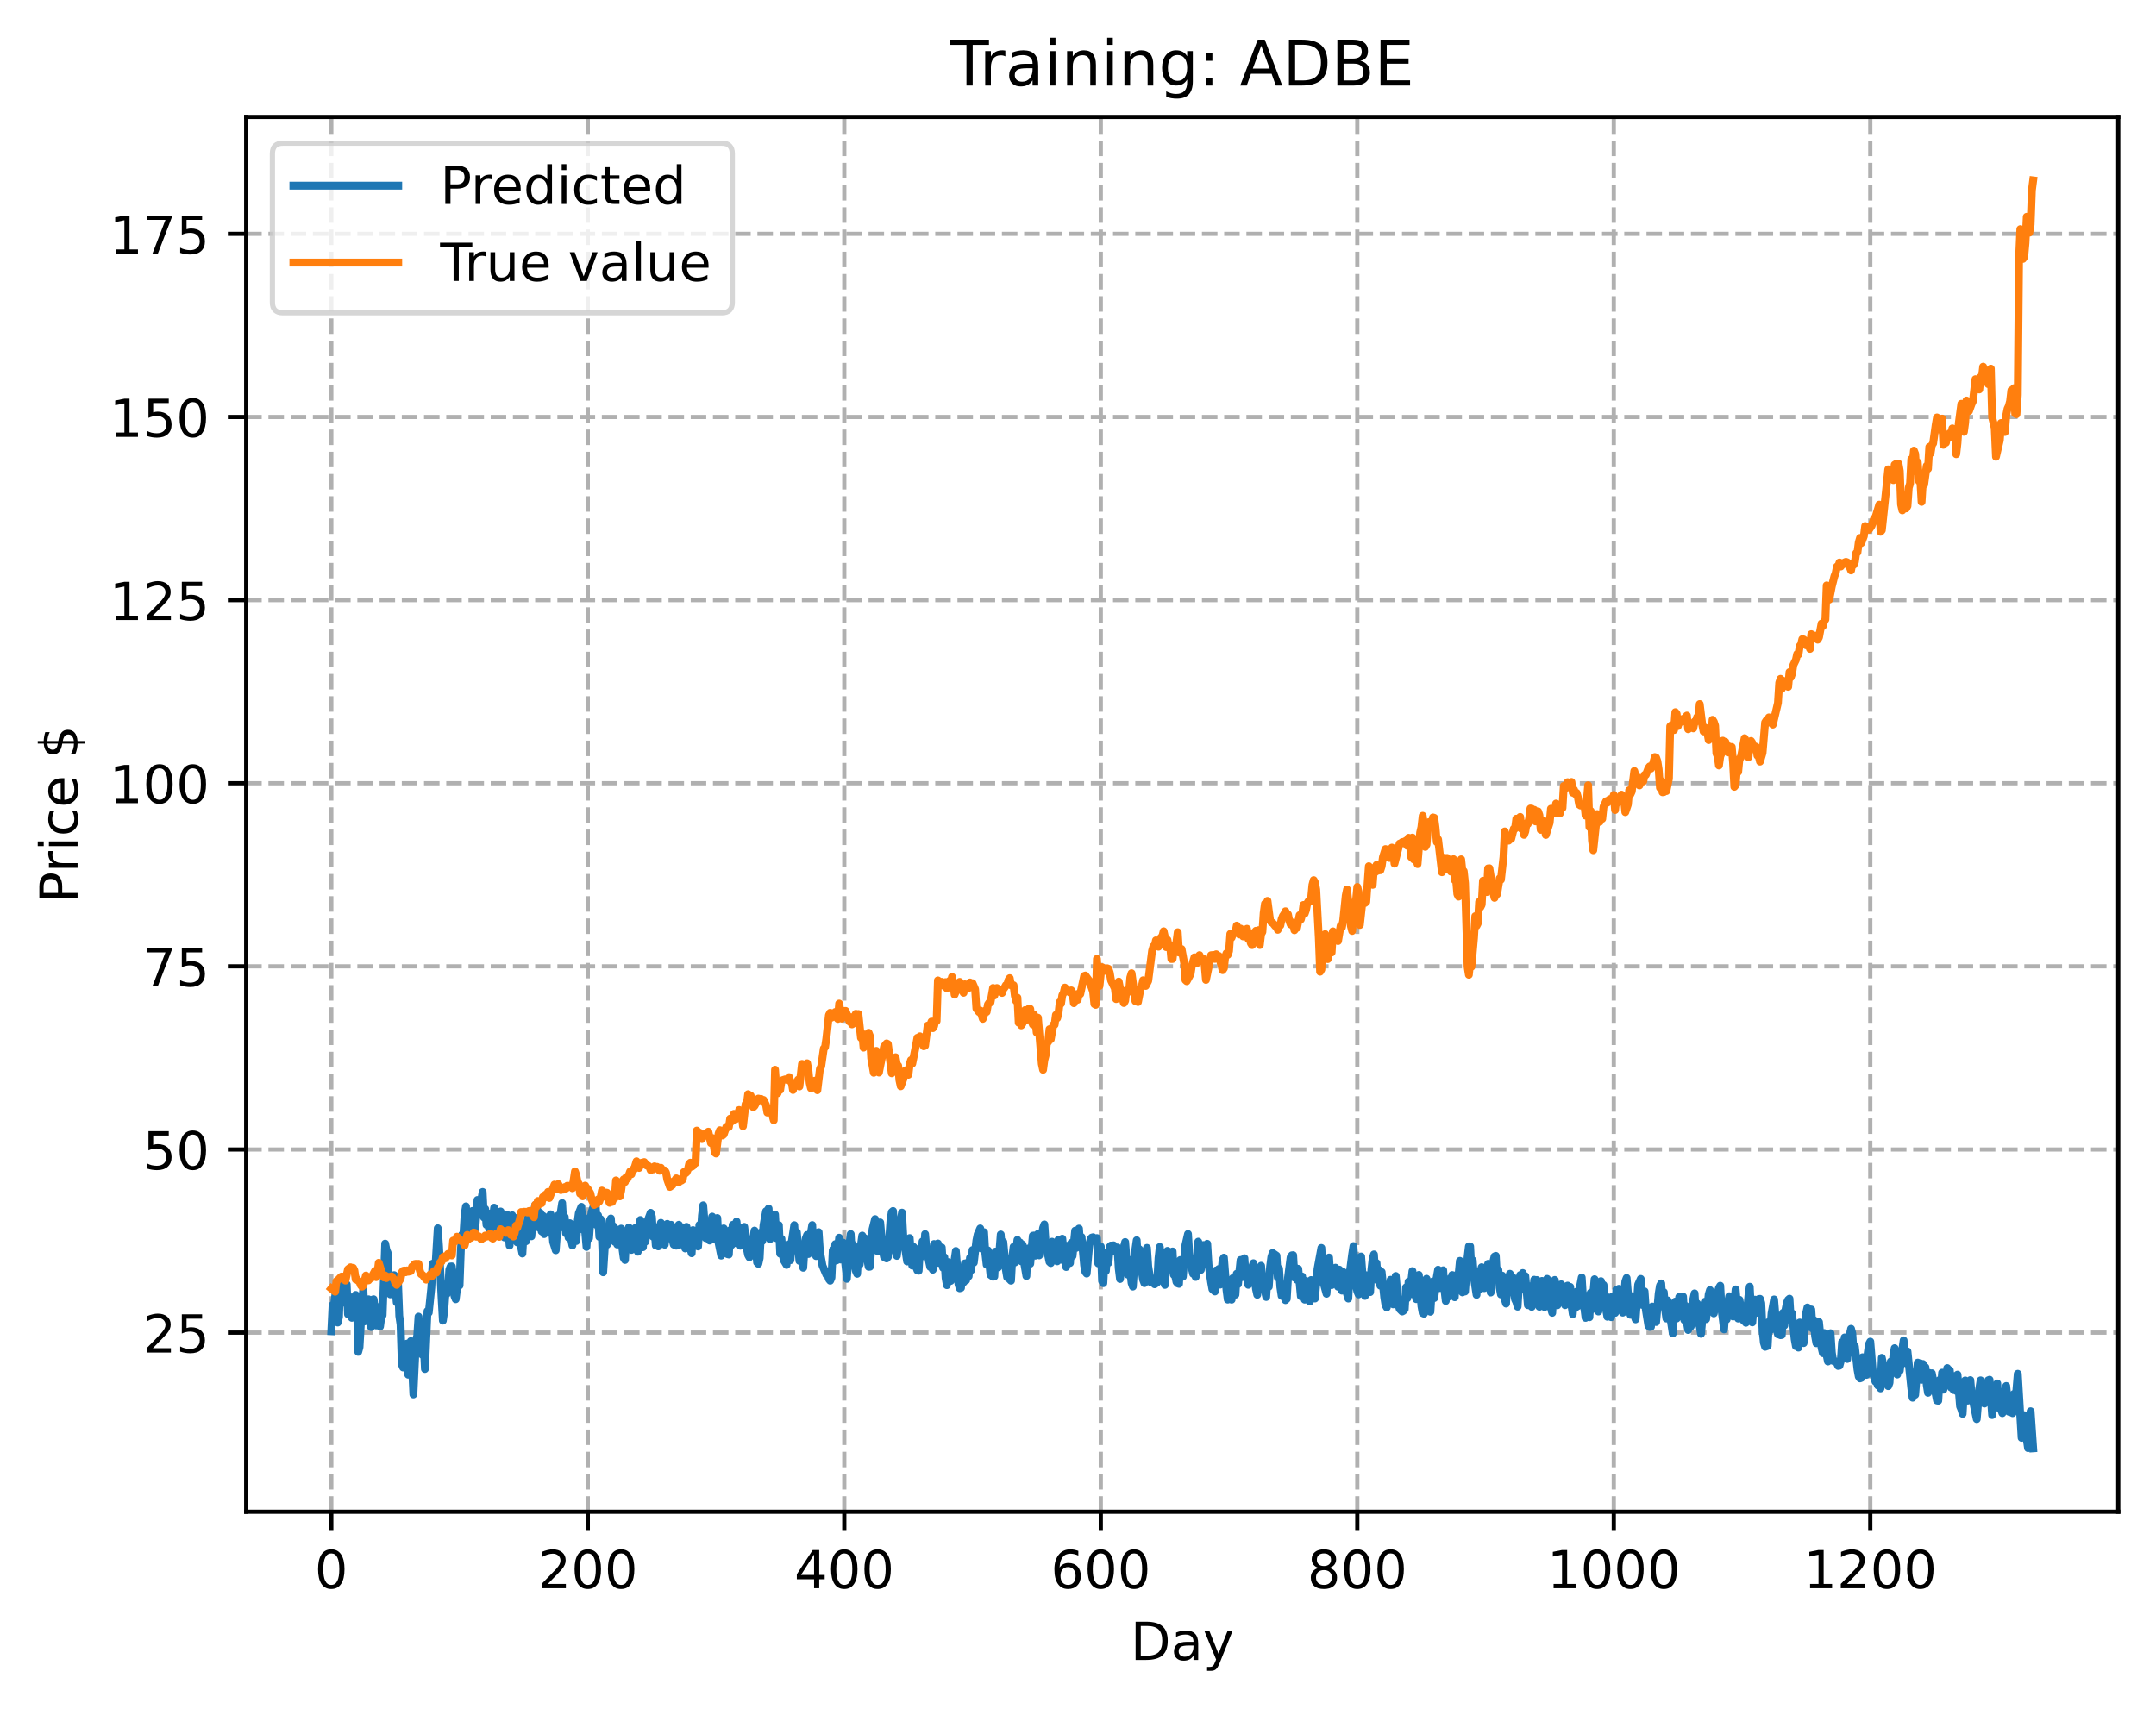 <?xml version="1.0" encoding="utf-8" standalone="no"?>
<!DOCTYPE svg PUBLIC "-//W3C//DTD SVG 1.1//EN"
  "http://www.w3.org/Graphics/SVG/1.1/DTD/svg11.dtd">
<!-- Created with matplotlib (https://matplotlib.org/) -->
<svg height="325.986pt" version="1.1" viewBox="0 0 411.286 325.986" width="411.286pt" xmlns="http://www.w3.org/2000/svg" xmlns:xlink="http://www.w3.org/1999/xlink">
 <defs>
  <style type="text/css">
*{stroke-linecap:butt;stroke-linejoin:round;}
  </style>
 </defs>
 <g id="figure_1">
  <g id="patch_1">
   <path d="M 0 325.986 
L 411.286 325.986 
L 411.286 0 
L 0 0 
z
" style="fill:#ffffff;"/>
  </g>
  <g id="axes_1">
   <g id="patch_2">
    <path d="M 46.966 288.43 
L 404.086 288.43 
L 404.086 22.318 
L 46.966 22.318 
z
" style="fill:#ffffff;"/>
   </g>
   <g id="matplotlib.axis_1">
    <g id="xtick_1">
     <g id="line2d_1">
      <path clip-path="url(#pb5496bf98a)" d="M 63.198 288.43 
L 63.198 22.318 
" style="fill:none;stroke:#b0b0b0;stroke-dasharray:2.96,1.28;stroke-dashoffset:0;stroke-width:0.8;"/>
     </g>
     <g id="line2d_2">
      <defs>
       <path d="M 0 0 
L 0 3.5 
" id="m7326419700" style="stroke:#000000;stroke-width:0.8;"/>
      </defs>
      <g>
       <use style="stroke:#000000;stroke-width:0.8;" x="63.198" xlink:href="#m7326419700" y="288.43"/>
      </g>
     </g>
     <g id="text_1">
      <!-- 0 -->
      <defs>
       <path d="M 31.781 66.406 
Q 24.172 66.406 20.328 58.906 
Q 16.5 51.422 16.5 36.375 
Q 16.5 21.391 20.328 13.891 
Q 24.172 6.391 31.781 6.391 
Q 39.453 6.391 43.281 13.891 
Q 47.125 21.391 47.125 36.375 
Q 47.125 51.422 43.281 58.906 
Q 39.453 66.406 31.781 66.406 
z
M 31.781 74.219 
Q 44.047 74.219 50.516 64.516 
Q 56.984 54.828 56.984 36.375 
Q 56.984 17.969 50.516 8.266 
Q 44.047 -1.422 31.781 -1.422 
Q 19.531 -1.422 13.062 8.266 
Q 6.594 17.969 6.594 36.375 
Q 6.594 54.828 13.062 64.516 
Q 19.531 74.219 31.781 74.219 
z
" id="DejaVuSans-48"/>
      </defs>
      <g transform="translate(60.017 303.029)scale(0.1 -0.1)">
       <use xlink:href="#DejaVuSans-48"/>
      </g>
     </g>
    </g>
    <g id="xtick_2">
     <g id="line2d_3">
      <path clip-path="url(#pb5496bf98a)" d="M 112.129 288.43 
L 112.129 22.318 
" style="fill:none;stroke:#b0b0b0;stroke-dasharray:2.96,1.28;stroke-dashoffset:0;stroke-width:0.8;"/>
     </g>
     <g id="line2d_4">
      <g>
       <use style="stroke:#000000;stroke-width:0.8;" x="112.129" xlink:href="#m7326419700" y="288.43"/>
      </g>
     </g>
     <g id="text_2">
      <!-- 200 -->
      <defs>
       <path d="M 19.188 8.297 
L 53.609 8.297 
L 53.609 0 
L 7.328 0 
L 7.328 8.297 
Q 12.938 14.109 22.625 23.891 
Q 32.328 33.688 34.812 36.531 
Q 39.547 41.844 41.422 45.531 
Q 43.312 49.219 43.312 52.781 
Q 43.312 58.594 39.234 62.25 
Q 35.156 65.922 28.609 65.922 
Q 23.969 65.922 18.812 64.312 
Q 13.672 62.703 7.812 59.422 
L 7.812 69.391 
Q 13.766 71.781 18.938 73 
Q 24.125 74.219 28.422 74.219 
Q 39.75 74.219 46.484 68.547 
Q 53.219 62.891 53.219 53.422 
Q 53.219 48.922 51.531 44.891 
Q 49.859 40.875 45.406 35.406 
Q 44.188 33.984 37.641 27.219 
Q 31.109 20.453 19.188 8.297 
z
" id="DejaVuSans-50"/>
      </defs>
      <g transform="translate(102.585 303.029)scale(0.1 -0.1)">
       <use xlink:href="#DejaVuSans-50"/>
       <use x="63.623" xlink:href="#DejaVuSans-48"/>
       <use x="127.246" xlink:href="#DejaVuSans-48"/>
      </g>
     </g>
    </g>
    <g id="xtick_3">
     <g id="line2d_5">
      <path clip-path="url(#pb5496bf98a)" d="M 161.06 288.43 
L 161.06 22.318 
" style="fill:none;stroke:#b0b0b0;stroke-dasharray:2.96,1.28;stroke-dashoffset:0;stroke-width:0.8;"/>
     </g>
     <g id="line2d_6">
      <g>
       <use style="stroke:#000000;stroke-width:0.8;" x="161.06" xlink:href="#m7326419700" y="288.43"/>
      </g>
     </g>
     <g id="text_3">
      <!-- 400 -->
      <defs>
       <path d="M 37.797 64.312 
L 12.891 25.391 
L 37.797 25.391 
z
M 35.203 72.906 
L 47.609 72.906 
L 47.609 25.391 
L 58.016 25.391 
L 58.016 17.188 
L 47.609 17.188 
L 47.609 0 
L 37.797 0 
L 37.797 17.188 
L 4.891 17.188 
L 4.891 26.703 
z
" id="DejaVuSans-52"/>
      </defs>
      <g transform="translate(151.516 303.029)scale(0.1 -0.1)">
       <use xlink:href="#DejaVuSans-52"/>
       <use x="63.623" xlink:href="#DejaVuSans-48"/>
       <use x="127.246" xlink:href="#DejaVuSans-48"/>
      </g>
     </g>
    </g>
    <g id="xtick_4">
     <g id="line2d_7">
      <path clip-path="url(#pb5496bf98a)" d="M 209.99 288.43 
L 209.99 22.318 
" style="fill:none;stroke:#b0b0b0;stroke-dasharray:2.96,1.28;stroke-dashoffset:0;stroke-width:0.8;"/>
     </g>
     <g id="line2d_8">
      <g>
       <use style="stroke:#000000;stroke-width:0.8;" x="209.99" xlink:href="#m7326419700" y="288.43"/>
      </g>
     </g>
     <g id="text_4">
      <!-- 600 -->
      <defs>
       <path d="M 33.016 40.375 
Q 26.375 40.375 22.484 35.828 
Q 18.609 31.297 18.609 23.391 
Q 18.609 15.531 22.484 10.953 
Q 26.375 6.391 33.016 6.391 
Q 39.656 6.391 43.531 10.953 
Q 47.406 15.531 47.406 23.391 
Q 47.406 31.297 43.531 35.828 
Q 39.656 40.375 33.016 40.375 
z
M 52.594 71.297 
L 52.594 62.312 
Q 48.875 64.062 45.094 64.984 
Q 41.312 65.922 37.594 65.922 
Q 27.828 65.922 22.672 59.328 
Q 17.531 52.734 16.797 39.406 
Q 19.672 43.656 24.016 45.922 
Q 28.375 48.188 33.594 48.188 
Q 44.578 48.188 50.953 41.516 
Q 57.328 34.859 57.328 23.391 
Q 57.328 12.156 50.688 5.359 
Q 44.047 -1.422 33.016 -1.422 
Q 20.359 -1.422 13.672 8.266 
Q 6.984 17.969 6.984 36.375 
Q 6.984 53.656 15.188 63.938 
Q 23.391 74.219 37.203 74.219 
Q 40.922 74.219 44.703 73.484 
Q 48.484 72.75 52.594 71.297 
z
" id="DejaVuSans-54"/>
      </defs>
      <g transform="translate(200.446 303.029)scale(0.1 -0.1)">
       <use xlink:href="#DejaVuSans-54"/>
       <use x="63.623" xlink:href="#DejaVuSans-48"/>
       <use x="127.246" xlink:href="#DejaVuSans-48"/>
      </g>
     </g>
    </g>
    <g id="xtick_5">
     <g id="line2d_9">
      <path clip-path="url(#pb5496bf98a)" d="M 258.921 288.43 
L 258.921 22.318 
" style="fill:none;stroke:#b0b0b0;stroke-dasharray:2.96,1.28;stroke-dashoffset:0;stroke-width:0.8;"/>
     </g>
     <g id="line2d_10">
      <g>
       <use style="stroke:#000000;stroke-width:0.8;" x="258.921" xlink:href="#m7326419700" y="288.43"/>
      </g>
     </g>
     <g id="text_5">
      <!-- 800 -->
      <defs>
       <path d="M 31.781 34.625 
Q 24.75 34.625 20.719 30.859 
Q 16.703 27.094 16.703 20.516 
Q 16.703 13.922 20.719 10.156 
Q 24.75 6.391 31.781 6.391 
Q 38.812 6.391 42.859 10.172 
Q 46.922 13.969 46.922 20.516 
Q 46.922 27.094 42.891 30.859 
Q 38.875 34.625 31.781 34.625 
z
M 21.922 38.812 
Q 15.578 40.375 12.031 44.719 
Q 8.5 49.078 8.5 55.328 
Q 8.5 64.062 14.719 69.141 
Q 20.953 74.219 31.781 74.219 
Q 42.672 74.219 48.875 69.141 
Q 55.078 64.062 55.078 55.328 
Q 55.078 49.078 51.531 44.719 
Q 48 40.375 41.703 38.812 
Q 48.828 37.156 52.797 32.312 
Q 56.781 27.484 56.781 20.516 
Q 56.781 9.906 50.312 4.234 
Q 43.844 -1.422 31.781 -1.422 
Q 19.734 -1.422 13.25 4.234 
Q 6.781 9.906 6.781 20.516 
Q 6.781 27.484 10.781 32.312 
Q 14.797 37.156 21.922 38.812 
z
M 18.312 54.391 
Q 18.312 48.734 21.844 45.562 
Q 25.391 42.391 31.781 42.391 
Q 38.141 42.391 41.719 45.562 
Q 45.312 48.734 45.312 54.391 
Q 45.312 60.062 41.719 63.234 
Q 38.141 66.406 31.781 66.406 
Q 25.391 66.406 21.844 63.234 
Q 18.312 60.062 18.312 54.391 
z
" id="DejaVuSans-56"/>
      </defs>
      <g transform="translate(249.377 303.029)scale(0.1 -0.1)">
       <use xlink:href="#DejaVuSans-56"/>
       <use x="63.623" xlink:href="#DejaVuSans-48"/>
       <use x="127.246" xlink:href="#DejaVuSans-48"/>
      </g>
     </g>
    </g>
    <g id="xtick_6">
     <g id="line2d_11">
      <path clip-path="url(#pb5496bf98a)" d="M 307.851 288.43 
L 307.851 22.318 
" style="fill:none;stroke:#b0b0b0;stroke-dasharray:2.96,1.28;stroke-dashoffset:0;stroke-width:0.8;"/>
     </g>
     <g id="line2d_12">
      <g>
       <use style="stroke:#000000;stroke-width:0.8;" x="307.851" xlink:href="#m7326419700" y="288.43"/>
      </g>
     </g>
     <g id="text_6">
      <!-- 1000 -->
      <defs>
       <path d="M 12.406 8.297 
L 28.516 8.297 
L 28.516 63.922 
L 10.984 60.406 
L 10.984 69.391 
L 28.422 72.906 
L 38.281 72.906 
L 38.281 8.297 
L 54.391 8.297 
L 54.391 0 
L 12.406 0 
z
" id="DejaVuSans-49"/>
      </defs>
      <g transform="translate(295.126 303.029)scale(0.1 -0.1)">
       <use xlink:href="#DejaVuSans-49"/>
       <use x="63.623" xlink:href="#DejaVuSans-48"/>
       <use x="127.246" xlink:href="#DejaVuSans-48"/>
       <use x="190.869" xlink:href="#DejaVuSans-48"/>
      </g>
     </g>
    </g>
    <g id="xtick_7">
     <g id="line2d_13">
      <path clip-path="url(#pb5496bf98a)" d="M 356.782 288.43 
L 356.782 22.318 
" style="fill:none;stroke:#b0b0b0;stroke-dasharray:2.96,1.28;stroke-dashoffset:0;stroke-width:0.8;"/>
     </g>
     <g id="line2d_14">
      <g>
       <use style="stroke:#000000;stroke-width:0.8;" x="356.782" xlink:href="#m7326419700" y="288.43"/>
      </g>
     </g>
     <g id="text_7">
      <!-- 1200 -->
      <g transform="translate(344.057 303.029)scale(0.1 -0.1)">
       <use xlink:href="#DejaVuSans-49"/>
       <use x="63.623" xlink:href="#DejaVuSans-50"/>
       <use x="127.246" xlink:href="#DejaVuSans-48"/>
       <use x="190.869" xlink:href="#DejaVuSans-48"/>
      </g>
     </g>
    </g>
    <g id="text_8">
     <!-- Day -->
     <defs>
      <path d="M 19.672 64.797 
L 19.672 8.109 
L 31.594 8.109 
Q 46.688 8.109 53.688 14.938 
Q 60.688 21.781 60.688 36.531 
Q 60.688 51.172 53.688 57.984 
Q 46.688 64.797 31.594 64.797 
z
M 9.812 72.906 
L 30.078 72.906 
Q 51.266 72.906 61.172 64.094 
Q 71.094 55.281 71.094 36.531 
Q 71.094 17.672 61.125 8.828 
Q 51.172 0 30.078 0 
L 9.812 0 
z
" id="DejaVuSans-68"/>
      <path d="M 34.281 27.484 
Q 23.391 27.484 19.188 25 
Q 14.984 22.516 14.984 16.5 
Q 14.984 11.719 18.141 8.906 
Q 21.297 6.109 26.703 6.109 
Q 34.188 6.109 38.703 11.406 
Q 43.219 16.703 43.219 25.484 
L 43.219 27.484 
z
M 52.203 31.203 
L 52.203 0 
L 43.219 0 
L 43.219 8.297 
Q 40.141 3.328 35.547 0.953 
Q 30.953 -1.422 24.312 -1.422 
Q 15.922 -1.422 10.953 3.297 
Q 6 8.016 6 15.922 
Q 6 25.141 12.172 29.828 
Q 18.359 34.516 30.609 34.516 
L 43.219 34.516 
L 43.219 35.406 
Q 43.219 41.609 39.141 45 
Q 35.062 48.391 27.688 48.391 
Q 23 48.391 18.547 47.266 
Q 14.109 46.141 10.016 43.891 
L 10.016 52.203 
Q 14.938 54.109 19.578 55.047 
Q 24.219 56 28.609 56 
Q 40.484 56 46.344 49.844 
Q 52.203 43.703 52.203 31.203 
z
" id="DejaVuSans-97"/>
      <path d="M 32.172 -5.078 
Q 28.375 -14.844 24.75 -17.812 
Q 21.141 -20.797 15.094 -20.797 
L 7.906 -20.797 
L 7.906 -13.281 
L 13.188 -13.281 
Q 16.891 -13.281 18.938 -11.516 
Q 21 -9.766 23.484 -3.219 
L 25.094 0.875 
L 2.984 54.688 
L 12.5 54.688 
L 29.594 11.922 
L 46.688 54.688 
L 56.203 54.688 
z
" id="DejaVuSans-121"/>
     </defs>
     <g transform="translate(215.652 316.707)scale(0.1 -0.1)">
      <use xlink:href="#DejaVuSans-68"/>
      <use x="77.002" xlink:href="#DejaVuSans-97"/>
      <use x="138.281" xlink:href="#DejaVuSans-121"/>
     </g>
    </g>
   </g>
   <g id="matplotlib.axis_2">
    <g id="ytick_1">
     <g id="line2d_15">
      <path clip-path="url(#pb5496bf98a)" d="M 46.966 254.254 
L 404.086 254.254 
" style="fill:none;stroke:#b0b0b0;stroke-dasharray:2.96,1.28;stroke-dashoffset:0;stroke-width:0.8;"/>
     </g>
     <g id="line2d_16">
      <defs>
       <path d="M 0 0 
L -3.5 0 
" id="m414ef9a50a" style="stroke:#000000;stroke-width:0.8;"/>
      </defs>
      <g>
       <use style="stroke:#000000;stroke-width:0.8;" x="46.966" xlink:href="#m414ef9a50a" y="254.254"/>
      </g>
     </g>
     <g id="text_9">
      <!-- 25 -->
      <defs>
       <path d="M 10.797 72.906 
L 49.516 72.906 
L 49.516 64.594 
L 19.828 64.594 
L 19.828 46.734 
Q 21.969 47.469 24.109 47.828 
Q 26.266 48.188 28.422 48.188 
Q 40.625 48.188 47.75 41.5 
Q 54.891 34.812 54.891 23.391 
Q 54.891 11.625 47.562 5.094 
Q 40.234 -1.422 26.906 -1.422 
Q 22.312 -1.422 17.547 -0.641 
Q 12.797 0.141 7.719 1.703 
L 7.719 11.625 
Q 12.109 9.234 16.797 8.062 
Q 21.484 6.891 26.703 6.891 
Q 35.156 6.891 40.078 11.328 
Q 45.016 15.766 45.016 23.391 
Q 45.016 31 40.078 35.438 
Q 35.156 39.891 26.703 39.891 
Q 22.75 39.891 18.812 39.016 
Q 14.891 38.141 10.797 36.281 
z
" id="DejaVuSans-53"/>
      </defs>
      <g transform="translate(27.241 258.054)scale(0.1 -0.1)">
       <use xlink:href="#DejaVuSans-50"/>
       <use x="63.623" xlink:href="#DejaVuSans-53"/>
      </g>
     </g>
    </g>
    <g id="ytick_2">
     <g id="line2d_17">
      <path clip-path="url(#pb5496bf98a)" d="M 46.966 219.315 
L 404.086 219.315 
" style="fill:none;stroke:#b0b0b0;stroke-dasharray:2.96,1.28;stroke-dashoffset:0;stroke-width:0.8;"/>
     </g>
     <g id="line2d_18">
      <g>
       <use style="stroke:#000000;stroke-width:0.8;" x="46.966" xlink:href="#m414ef9a50a" y="219.315"/>
      </g>
     </g>
     <g id="text_10">
      <!-- 50 -->
      <g transform="translate(27.241 223.114)scale(0.1 -0.1)">
       <use xlink:href="#DejaVuSans-53"/>
       <use x="63.623" xlink:href="#DejaVuSans-48"/>
      </g>
     </g>
    </g>
    <g id="ytick_3">
     <g id="line2d_19">
      <path clip-path="url(#pb5496bf98a)" d="M 46.966 184.375 
L 404.086 184.375 
" style="fill:none;stroke:#b0b0b0;stroke-dasharray:2.96,1.28;stroke-dashoffset:0;stroke-width:0.8;"/>
     </g>
     <g id="line2d_20">
      <g>
       <use style="stroke:#000000;stroke-width:0.8;" x="46.966" xlink:href="#m414ef9a50a" y="184.375"/>
      </g>
     </g>
     <g id="text_11">
      <!-- 75 -->
      <defs>
       <path d="M 8.203 72.906 
L 55.078 72.906 
L 55.078 68.703 
L 28.609 0 
L 18.312 0 
L 43.219 64.594 
L 8.203 64.594 
z
" id="DejaVuSans-55"/>
      </defs>
      <g transform="translate(27.241 188.174)scale(0.1 -0.1)">
       <use xlink:href="#DejaVuSans-55"/>
       <use x="63.623" xlink:href="#DejaVuSans-53"/>
      </g>
     </g>
    </g>
    <g id="ytick_4">
     <g id="line2d_21">
      <path clip-path="url(#pb5496bf98a)" d="M 46.966 149.435 
L 404.086 149.435 
" style="fill:none;stroke:#b0b0b0;stroke-dasharray:2.96,1.28;stroke-dashoffset:0;stroke-width:0.8;"/>
     </g>
     <g id="line2d_22">
      <g>
       <use style="stroke:#000000;stroke-width:0.8;" x="46.966" xlink:href="#m414ef9a50a" y="149.435"/>
      </g>
     </g>
     <g id="text_12">
      <!-- 100 -->
      <g transform="translate(20.878 153.235)scale(0.1 -0.1)">
       <use xlink:href="#DejaVuSans-49"/>
       <use x="63.623" xlink:href="#DejaVuSans-48"/>
       <use x="127.246" xlink:href="#DejaVuSans-48"/>
      </g>
     </g>
    </g>
    <g id="ytick_5">
     <g id="line2d_23">
      <path clip-path="url(#pb5496bf98a)" d="M 46.966 114.496 
L 404.086 114.496 
" style="fill:none;stroke:#b0b0b0;stroke-dasharray:2.96,1.28;stroke-dashoffset:0;stroke-width:0.8;"/>
     </g>
     <g id="line2d_24">
      <g>
       <use style="stroke:#000000;stroke-width:0.8;" x="46.966" xlink:href="#m414ef9a50a" y="114.496"/>
      </g>
     </g>
     <g id="text_13">
      <!-- 125 -->
      <g transform="translate(20.878 118.295)scale(0.1 -0.1)">
       <use xlink:href="#DejaVuSans-49"/>
       <use x="63.623" xlink:href="#DejaVuSans-50"/>
       <use x="127.246" xlink:href="#DejaVuSans-53"/>
      </g>
     </g>
    </g>
    <g id="ytick_6">
     <g id="line2d_25">
      <path clip-path="url(#pb5496bf98a)" d="M 46.966 79.556 
L 404.086 79.556 
" style="fill:none;stroke:#b0b0b0;stroke-dasharray:2.96,1.28;stroke-dashoffset:0;stroke-width:0.8;"/>
     </g>
     <g id="line2d_26">
      <g>
       <use style="stroke:#000000;stroke-width:0.8;" x="46.966" xlink:href="#m414ef9a50a" y="79.556"/>
      </g>
     </g>
     <g id="text_14">
      <!-- 150 -->
      <g transform="translate(20.878 83.355)scale(0.1 -0.1)">
       <use xlink:href="#DejaVuSans-49"/>
       <use x="63.623" xlink:href="#DejaVuSans-53"/>
       <use x="127.246" xlink:href="#DejaVuSans-48"/>
      </g>
     </g>
    </g>
    <g id="ytick_7">
     <g id="line2d_27">
      <path clip-path="url(#pb5496bf98a)" d="M 46.966 44.617 
L 404.086 44.617 
" style="fill:none;stroke:#b0b0b0;stroke-dasharray:2.96,1.28;stroke-dashoffset:0;stroke-width:0.8;"/>
     </g>
     <g id="line2d_28">
      <g>
       <use style="stroke:#000000;stroke-width:0.8;" x="46.966" xlink:href="#m414ef9a50a" y="44.617"/>
      </g>
     </g>
     <g id="text_15">
      <!-- 175 -->
      <g transform="translate(20.878 48.416)scale(0.1 -0.1)">
       <use xlink:href="#DejaVuSans-49"/>
       <use x="63.623" xlink:href="#DejaVuSans-55"/>
       <use x="127.246" xlink:href="#DejaVuSans-53"/>
      </g>
     </g>
    </g>
    <g id="text_16">
     <!-- Price $ -->
     <defs>
      <path d="M 19.672 64.797 
L 19.672 37.406 
L 32.078 37.406 
Q 38.969 37.406 42.719 40.969 
Q 46.484 44.531 46.484 51.125 
Q 46.484 57.672 42.719 61.234 
Q 38.969 64.797 32.078 64.797 
z
M 9.812 72.906 
L 32.078 72.906 
Q 44.344 72.906 50.609 67.359 
Q 56.891 61.812 56.891 51.125 
Q 56.891 40.328 50.609 34.812 
Q 44.344 29.297 32.078 29.297 
L 19.672 29.297 
L 19.672 0 
L 9.812 0 
z
" id="DejaVuSans-80"/>
      <path d="M 41.109 46.297 
Q 39.594 47.172 37.812 47.578 
Q 36.031 48 33.891 48 
Q 26.266 48 22.188 43.047 
Q 18.109 38.094 18.109 28.812 
L 18.109 0 
L 9.078 0 
L 9.078 54.688 
L 18.109 54.688 
L 18.109 46.188 
Q 20.953 51.172 25.484 53.578 
Q 30.031 56 36.531 56 
Q 37.453 56 38.578 55.875 
Q 39.703 55.766 41.062 55.516 
z
" id="DejaVuSans-114"/>
      <path d="M 9.422 54.688 
L 18.406 54.688 
L 18.406 0 
L 9.422 0 
z
M 9.422 75.984 
L 18.406 75.984 
L 18.406 64.594 
L 9.422 64.594 
z
" id="DejaVuSans-105"/>
      <path d="M 48.781 52.594 
L 48.781 44.188 
Q 44.969 46.297 41.141 47.344 
Q 37.312 48.391 33.406 48.391 
Q 24.656 48.391 19.812 42.844 
Q 14.984 37.312 14.984 27.297 
Q 14.984 17.281 19.812 11.734 
Q 24.656 6.203 33.406 6.203 
Q 37.312 6.203 41.141 7.25 
Q 44.969 8.297 48.781 10.406 
L 48.781 2.094 
Q 45.016 0.344 40.984 -0.531 
Q 36.969 -1.422 32.422 -1.422 
Q 20.062 -1.422 12.781 6.344 
Q 5.516 14.109 5.516 27.297 
Q 5.516 40.672 12.859 48.328 
Q 20.219 56 33.016 56 
Q 37.156 56 41.109 55.141 
Q 45.062 54.297 48.781 52.594 
z
" id="DejaVuSans-99"/>
      <path d="M 56.203 29.594 
L 56.203 25.203 
L 14.891 25.203 
Q 15.484 15.922 20.484 11.062 
Q 25.484 6.203 34.422 6.203 
Q 39.594 6.203 44.453 7.469 
Q 49.312 8.734 54.109 11.281 
L 54.109 2.781 
Q 49.266 0.734 44.188 -0.344 
Q 39.109 -1.422 33.891 -1.422 
Q 20.797 -1.422 13.156 6.188 
Q 5.516 13.812 5.516 26.812 
Q 5.516 40.234 12.766 48.109 
Q 20.016 56 32.328 56 
Q 43.359 56 49.781 48.891 
Q 56.203 41.797 56.203 29.594 
z
M 47.219 32.234 
Q 47.125 39.594 43.094 43.984 
Q 39.062 48.391 32.422 48.391 
Q 24.906 48.391 20.391 44.141 
Q 15.875 39.891 15.188 32.172 
z
" id="DejaVuSans-101"/>
      <path id="DejaVuSans-32"/>
      <path d="M 33.797 -14.703 
L 28.906 -14.703 
L 28.859 0 
Q 23.734 0.094 18.609 1.188 
Q 13.484 2.297 8.297 4.5 
L 8.297 13.281 
Q 13.281 10.156 18.375 8.562 
Q 23.484 6.984 28.906 6.938 
L 28.906 29.203 
Q 18.109 30.953 13.203 35.156 
Q 8.297 39.359 8.297 46.688 
Q 8.297 54.641 13.625 59.219 
Q 18.953 63.812 28.906 64.5 
L 28.906 75.984 
L 33.797 75.984 
L 33.797 64.656 
Q 38.328 64.453 42.578 63.688 
Q 46.828 62.938 50.875 61.625 
L 50.875 53.078 
Q 46.828 55.125 42.547 56.25 
Q 38.281 57.375 33.797 57.562 
L 33.797 36.719 
Q 44.875 35.016 50.094 30.609 
Q 55.328 26.219 55.328 18.609 
Q 55.328 10.359 49.781 5.594 
Q 44.234 0.828 33.797 0.094 
z
M 28.906 37.594 
L 28.906 57.625 
Q 23.25 56.984 20.266 54.391 
Q 17.281 51.812 17.281 47.516 
Q 17.281 43.312 20.031 40.969 
Q 22.797 38.625 28.906 37.594 
z
M 33.797 28.219 
L 33.797 7.078 
Q 39.984 7.906 43.141 10.594 
Q 46.297 13.281 46.297 17.672 
Q 46.297 21.969 43.281 24.5 
Q 40.281 27.047 33.797 28.219 
z
" id="DejaVuSans-36"/>
     </defs>
     <g transform="translate(14.798 172.342)rotate(-90)scale(0.1 -0.1)">
      <use xlink:href="#DejaVuSans-80"/>
      <use x="58.553" xlink:href="#DejaVuSans-114"/>
      <use x="99.666" xlink:href="#DejaVuSans-105"/>
      <use x="127.449" xlink:href="#DejaVuSans-99"/>
      <use x="182.43" xlink:href="#DejaVuSans-101"/>
      <use x="243.953" xlink:href="#DejaVuSans-32"/>
      <use x="275.74" xlink:href="#DejaVuSans-36"/>
     </g>
    </g>
   </g>
   <g id="line2d_29">
    <path clip-path="url(#pb5496bf98a)" d="M 63.198 253.989 
L 63.443 248.99 
L 63.688 249.228 
L 64.177 245.437 
L 64.422 252.333 
L 64.666 251.28 
L 64.911 244.673 
L 65.4 247.926 
L 65.645 247.812 
L 65.89 248.621 
L 66.134 245.05 
L 66.379 250.755 
L 66.623 248.449 
L 66.868 247.514 
L 67.113 251.431 
L 67.357 248.838 
L 67.602 248.744 
L 67.847 247.065 
L 68.091 248.252 
L 68.336 257.93 
L 68.581 257.034 
L 69.07 248.374 
L 69.315 245.802 
L 69.559 252.11 
L 69.804 249.753 
L 70.049 250.649 
L 70.293 247.9 
L 70.538 248.875 
L 70.783 253.199 
L 71.027 247.979 
L 71.272 247.89 
L 71.517 249.747 
L 71.761 252.894 
L 72.006 249.364 
L 72.251 250.724 
L 72.495 253.098 
L 72.74 251.255 
L 72.984 250.953 
L 73.474 237.28 
L 73.718 238.512 
L 73.963 239.051 
L 74.208 245.822 
L 74.452 246.959 
L 75.186 243.291 
L 75.676 248.493 
L 75.92 244.654 
L 76.165 251.076 
L 76.41 252.72 
L 76.654 260.338 
L 76.899 260.91 
L 77.144 260.635 
L 77.388 260.133 
L 77.633 256.357 
L 77.878 262.285 
L 78.367 255.883 
L 78.856 266.057 
L 79.345 255.715 
L 79.59 254.875 
L 79.835 251.207 
L 80.079 254.546 
L 80.324 253.717 
L 80.569 258.502 
L 80.813 255.815 
L 81.058 261.202 
L 81.547 250.148 
L 81.792 250.445 
L 82.281 245.662 
L 82.526 241.103 
L 82.771 241.494 
L 83.015 242.465 
L 83.505 234.346 
L 83.749 237.796 
L 84.239 247.694 
L 84.483 251.968 
L 84.728 250.26 
L 84.972 246.806 
L 85.217 246.889 
L 85.462 246.466 
L 85.706 242.241 
L 85.951 241.642 
L 86.196 241.623 
L 86.44 243.849 
L 86.685 247.276 
L 86.93 247.89 
L 87.419 244.056 
L 87.664 245.261 
L 87.908 238.481 
L 88.153 235.56 
L 88.398 235.54 
L 88.642 231.641 
L 88.887 230.168 
L 89.132 234.631 
L 89.376 235.383 
L 89.621 231.855 
L 89.866 234.391 
L 90.11 231.048 
L 90.355 234.109 
L 90.599 235.207 
L 91.089 228.944 
L 91.333 231.775 
L 92.067 227.417 
L 92.312 232.287 
L 92.557 230.664 
L 92.801 233.702 
L 93.046 231.517 
L 93.291 234.456 
L 93.535 231.544 
L 93.78 234.297 
L 94.269 230.417 
L 94.514 233.945 
L 94.759 231.396 
L 95.003 234.297 
L 95.248 231.893 
L 95.493 231.143 
L 95.737 235.134 
L 95.982 232.959 
L 96.227 236.099 
L 96.716 231.752 
L 97.205 237.646 
L 97.45 233.848 
L 97.694 231.857 
L 97.939 235.123 
L 98.184 232.344 
L 98.673 237.047 
L 98.918 233.543 
L 99.407 237.987 
L 99.652 239.172 
L 99.896 234.851 
L 100.141 236.904 
L 100.386 236.798 
L 100.63 232.851 
L 100.875 231.242 
L 101.12 234.388 
L 101.364 235.883 
L 101.609 232.805 
L 102.098 229.9 
L 102.343 233.755 
L 102.587 230.987 
L 102.832 234.249 
L 103.077 231.432 
L 103.321 234.936 
L 103.566 231.967 
L 103.811 235.461 
L 104.055 232.558 
L 104.3 235.09 
L 104.545 232.201 
L 104.789 234.594 
L 105.034 231.692 
L 105.523 236.978 
L 106.013 238.55 
L 106.502 231.893 
L 106.747 234.261 
L 106.991 231.127 
L 107.236 229.536 
L 107.481 233.83 
L 107.725 232.174 
L 107.97 235.334 
L 108.215 233.497 
L 108.459 236.131 
L 108.704 233.379 
L 108.948 236.426 
L 109.193 237.631 
L 109.438 233.69 
L 109.927 236.785 
L 110.172 233.239 
L 110.416 231.464 
L 110.906 230.257 
L 111.15 234.571 
L 111.395 232.266 
L 111.884 237.916 
L 112.129 233.972 
L 112.374 236.257 
L 112.618 232.905 
L 112.863 231.241 
L 113.352 229.79 
L 113.597 229.3 
L 113.842 233.755 
L 114.086 231.883 
L 114.331 235.985 
L 114.575 232.613 
L 114.82 236.031 
L 115.065 242.749 
L 115.554 235.087 
L 115.799 237.496 
L 116.288 232.96 
L 116.533 232.478 
L 116.777 236.098 
L 117.022 233.966 
L 117.267 236.934 
L 117.511 234.516 
L 117.756 237.449 
L 118.001 235.455 
L 118.49 234.413 
L 118.735 238.24 
L 118.979 240.007 
L 119.224 240.398 
L 119.469 235.717 
L 119.713 237.579 
L 119.958 234.187 
L 120.203 237.185 
L 120.447 238.481 
L 120.692 235.015 
L 120.936 237.678 
L 121.181 234.301 
L 121.67 238.822 
L 122.16 232.763 
L 122.649 237.962 
L 122.894 234.595 
L 123.138 236.89 
L 123.383 234.101 
L 123.628 232.709 
L 124.117 231.396 
L 124.362 232.146 
L 124.606 235.984 
L 124.851 234.029 
L 125.096 237.637 
L 125.34 234.957 
L 125.585 237.803 
L 126.074 233.31 
L 126.319 236.236 
L 126.563 234.009 
L 126.808 237.485 
L 127.053 234.702 
L 127.297 233.506 
L 127.542 234.536 
L 127.787 234.223 
L 128.031 233.684 
L 128.276 236.514 
L 128.521 237.46 
L 129.01 237.67 
L 129.255 237.606 
L 129.499 233.678 
L 129.989 237.447 
L 130.233 234.167 
L 130.723 238.201 
L 130.967 234.077 
L 131.212 236.51 
L 131.946 239.116 
L 132.191 234.703 
L 132.68 237.383 
L 132.924 237.082 
L 133.169 237.818 
L 133.414 233.723 
L 133.658 235.723 
L 133.903 231.915 
L 134.148 229.969 
L 134.637 236.228 
L 134.882 233.312 
L 135.126 232.984 
L 135.371 236.687 
L 135.616 233.605 
L 135.86 232.121 
L 136.105 236.449 
L 136.594 233.145 
L 136.839 232.398 
L 137.084 237.167 
L 137.573 239.566 
L 137.818 235.539 
L 138.062 234.375 
L 138.307 237.507 
L 138.796 239.29 
L 139.041 239.352 
L 139.285 234.723 
L 139.53 237.57 
L 139.775 233.692 
L 140.019 236.647 
L 140.264 237.164 
L 140.509 233.067 
L 140.753 235.834 
L 140.998 237.104 
L 141.243 237.676 
L 141.487 234.222 
L 141.732 237.328 
L 141.977 234.081 
L 142.466 238.22 
L 142.711 239.444 
L 142.955 239.888 
L 143.2 236.418 
L 143.445 238.957 
L 143.689 236.208 
L 143.934 234.789 
L 144.423 240.867 
L 144.668 241.134 
L 144.912 240.049 
L 145.157 235.136 
L 145.402 236.795 
L 145.646 233.778 
L 146.136 231.095 
L 146.38 230.99 
L 146.625 230.578 
L 146.87 236.447 
L 147.604 232.072 
L 147.848 231.727 
L 148.093 236.232 
L 148.338 234.323 
L 148.582 233.748 
L 148.827 239.196 
L 149.072 236.349 
L 149.316 239.482 
L 149.561 240.531 
L 150.05 241.341 
L 150.295 237.446 
L 150.539 240.314 
L 150.784 240.435 
L 151.029 236.986 
L 151.518 233.753 
L 151.763 237.803 
L 152.007 235.089 
L 152.497 240.569 
L 152.741 237.603 
L 153.231 241.885 
L 153.475 238.095 
L 153.72 236.245 
L 153.965 235.624 
L 154.209 239.261 
L 154.454 236.565 
L 154.943 233.736 
L 155.188 238.669 
L 155.433 236.556 
L 155.677 239.653 
L 156.166 235.091 
L 156.411 238.803 
L 156.9 241.473 
L 157.634 243.202 
L 157.879 243.164 
L 158.124 244.052 
L 158.368 244.353 
L 158.613 243.79 
L 158.858 238.561 
L 159.102 240.665 
L 159.347 237.377 
L 159.592 240.472 
L 160.081 236.147 
L 160.326 240.306 
L 160.57 238.022 
L 160.815 237.078 
L 161.549 243.997 
L 162.038 237.37 
L 162.283 235.453 
L 162.527 239.853 
L 162.772 237.478 
L 163.017 240.944 
L 163.261 242.493 
L 163.506 243.037 
L 163.751 239.031 
L 163.995 241.266 
L 164.24 237.482 
L 164.485 235.743 
L 164.729 239.412 
L 164.974 236.241 
L 165.219 239.095 
L 165.708 241.7 
L 165.953 241.683 
L 166.442 234.542 
L 166.931 232.597 
L 167.421 238.712 
L 167.665 235.076 
L 167.91 233.235 
L 168.399 238.682 
L 168.644 239.842 
L 169.133 240.105 
L 169.378 239.841 
L 169.867 232.846 
L 170.112 231.266 
L 170.356 231.051 
L 170.846 238.699 
L 171.09 239.615 
L 171.824 232.747 
L 172.069 231.363 
L 172.314 235.907 
L 173.048 240.684 
L 173.292 240.169 
L 173.537 236.22 
L 173.782 239.641 
L 174.026 241.469 
L 174.271 237.903 
L 174.76 241.68 
L 175.005 242.385 
L 175.249 242.455 
L 175.494 238.167 
L 175.739 239.796 
L 175.983 236.866 
L 176.228 239.54 
L 176.473 235.462 
L 176.717 238.342 
L 177.451 241.729 
L 177.696 241.626 
L 177.941 242.255 
L 178.185 237.353 
L 178.675 240.549 
L 178.919 237.253 
L 179.164 240.99 
L 179.409 238.999 
L 179.653 238.011 
L 179.898 241.892 
L 180.142 239.87 
L 180.387 243.849 
L 180.632 245.208 
L 180.876 240.801 
L 181.366 244.392 
L 181.61 241.546 
L 181.855 243.375 
L 182.1 240.321 
L 182.344 238.678 
L 182.834 244.986 
L 183.078 245.795 
L 183.323 245.722 
L 183.568 241.861 
L 183.812 244.67 
L 184.057 241.055 
L 184.302 244.278 
L 184.546 240.918 
L 184.791 243.504 
L 185.036 239.993 
L 185.28 242.338 
L 185.525 238.504 
L 185.77 240.904 
L 186.259 236.677 
L 186.503 235.509 
L 186.993 234.376 
L 187.237 238.222 
L 187.727 235.099 
L 187.971 239.193 
L 188.216 241.308 
L 188.461 238.564 
L 188.95 243.256 
L 189.439 243.589 
L 189.684 243.541 
L 189.929 238.793 
L 190.418 241.802 
L 190.907 235.533 
L 191.152 239.172 
L 191.397 236.953 
L 191.886 242.267 
L 192.13 243.714 
L 192.375 243.845 
L 192.864 244.352 
L 193.109 239.891 
L 193.354 237.887 
L 193.598 240.88 
L 194.088 236.561 
L 194.332 240.212 
L 194.577 237.052 
L 194.822 240.643 
L 195.066 237.464 
L 195.311 240.621 
L 195.8 243.462 
L 196.045 238.215 
L 196.29 240.306 
L 196.534 241.116 
L 197.024 235.768 
L 197.268 235.727 
L 197.513 239.572 
L 198.002 235.427 
L 198.247 239.52 
L 198.736 235.737 
L 198.981 234.289 
L 199.225 233.61 
L 199.47 237.161 
L 200.204 240.764 
L 200.449 240.99 
L 200.693 236.914 
L 201.183 239.808 
L 201.672 240.655 
L 201.917 236.521 
L 202.161 239.298 
L 202.406 240.351 
L 202.651 236.338 
L 202.895 238.998 
L 203.385 241.738 
L 203.629 237.686 
L 203.874 240.023 
L 204.118 240.98 
L 204.363 237.142 
L 204.608 239.647 
L 205.097 234.811 
L 205.342 238.078 
L 205.831 234.406 
L 206.076 237.834 
L 206.32 236.018 
L 206.81 241.406 
L 207.054 242.684 
L 207.299 242.991 
L 207.788 237.526 
L 208.033 236.42 
L 208.278 236.119 
L 208.522 236.058 
L 209.012 236.57 
L 209.256 236.221 
L 209.501 241.049 
L 209.746 238.823 
L 209.99 237.821 
L 210.235 244.42 
L 210.479 244.831 
L 210.724 240.141 
L 210.969 242.492 
L 211.213 239.002 
L 211.458 240.953 
L 211.703 237.883 
L 211.947 237.643 
L 212.192 237.942 
L 212.437 237.606 
L 212.681 238.807 
L 212.926 238.276 
L 213.171 238.015 
L 213.415 242.038 
L 213.66 244.029 
L 214.149 238.843 
L 214.639 236.972 
L 215.128 243.188 
L 215.373 240.362 
L 215.862 244.784 
L 216.106 245.476 
L 216.596 238.322 
L 216.84 236.635 
L 217.085 240.656 
L 217.33 238.334 
L 217.819 242.609 
L 218.064 244.18 
L 218.308 244.822 
L 218.798 238.086 
L 219.042 241.619 
L 219.532 244.663 
L 219.776 244.443 
L 220.021 244.443 
L 220.266 245.037 
L 220.755 244.685 
L 221 240.059 
L 221.244 237.914 
L 221.734 243.628 
L 222.223 245.155 
L 222.712 238.657 
L 222.957 242.218 
L 223.201 239.034 
L 223.446 241.998 
L 223.691 238.774 
L 223.935 243.241 
L 224.18 243.408 
L 224.425 244.581 
L 224.669 244.869 
L 224.914 244.957 
L 225.159 240.404 
L 225.403 242.857 
L 225.648 243.587 
L 226.137 237.55 
L 226.627 235.439 
L 226.871 239.347 
L 227.116 241.47 
L 227.361 242.021 
L 227.605 243.042 
L 227.85 242.912 
L 228.094 243.638 
L 228.584 236.904 
L 229.073 242.298 
L 229.318 238.947 
L 229.562 237.548 
L 229.807 240.821 
L 230.296 237.312 
L 230.541 241.312 
L 231.03 244.618 
L 231.275 245.97 
L 231.764 246.407 
L 232.009 242.393 
L 232.254 244.963 
L 232.498 242.124 
L 232.743 245.106 
L 233.232 240.384 
L 233.477 239.948 
L 233.966 246.092 
L 234.211 247.958 
L 234.455 244.9 
L 234.945 247.968 
L 235.189 243.856 
L 235.434 245.951 
L 235.679 247.013 
L 235.923 243.019 
L 236.168 245.004 
L 236.657 240.393 
L 236.902 243.677 
L 237.391 240.063 
L 237.636 243.787 
L 237.881 242.251 
L 238.125 245.138 
L 238.37 241.998 
L 238.615 244.762 
L 238.859 241.747 
L 239.104 241.013 
L 239.593 245.924 
L 239.838 247.039 
L 240.082 242.698 
L 240.327 245.175 
L 240.572 241.496 
L 240.816 244.077 
L 241.55 247.46 
L 241.795 243.538 
L 242.04 245.51 
L 242.284 241.692 
L 242.529 239.82 
L 242.774 239.06 
L 243.508 239.568 
L 243.752 243.742 
L 243.997 242.044 
L 244.242 245.568 
L 244.486 247.234 
L 244.976 247.342 
L 245.22 248.06 
L 245.465 247.829 
L 245.709 243.744 
L 246.199 239.908 
L 246.443 239.507 
L 246.688 239.482 
L 246.933 243.76 
L 247.177 241.913 
L 247.422 244.184 
L 247.667 242.092 
L 248.156 247.312 
L 248.401 243.552 
L 248.645 246.424 
L 248.89 247.967 
L 249.135 244.394 
L 249.624 248.093 
L 249.869 248.331 
L 250.113 244.222 
L 250.603 247.094 
L 250.847 247.75 
L 251.337 242.091 
L 252.07 238.097 
L 252.315 242.789 
L 252.56 245.049 
L 253.049 246.849 
L 253.538 239.929 
L 253.783 243.44 
L 254.028 245.195 
L 254.272 242.203 
L 254.517 244.959 
L 254.762 241.872 
L 255.251 245.506 
L 255.496 242.242 
L 255.985 246.246 
L 256.23 242.685 
L 256.964 246.893 
L 257.208 247.757 
L 257.453 243.059 
L 257.942 239.305 
L 258.187 237.747 
L 258.676 245.209 
L 258.921 246.391 
L 259.165 246.97 
L 259.655 239.731 
L 260.144 246.169 
L 260.389 247.254 
L 260.633 243.309 
L 260.878 245.49 
L 261.123 246.486 
L 261.367 246.527 
L 261.612 242.226 
L 261.857 240.123 
L 262.101 239.334 
L 262.346 243.327 
L 262.591 240.985 
L 262.835 244.331 
L 263.08 242.313 
L 263.325 245.307 
L 263.569 242.693 
L 264.058 247.498 
L 264.303 249.017 
L 264.548 249.463 
L 264.792 245.636 
L 265.037 247.19 
L 265.282 244.174 
L 265.771 248.867 
L 266.26 243.453 
L 266.75 248.85 
L 266.994 249.74 
L 267.484 250.228 
L 267.728 250.096 
L 267.973 249.793 
L 268.218 245.629 
L 268.462 247.699 
L 268.707 244.529 
L 268.952 246.794 
L 269.441 242.514 
L 269.685 247.008 
L 269.93 244.156 
L 270.175 247.87 
L 270.419 244.825 
L 270.664 243.249 
L 271.153 249.202 
L 271.398 250.541 
L 271.643 250.646 
L 272.132 243.979 
L 272.621 248.777 
L 272.866 250.276 
L 273.111 246.317 
L 273.355 244.485 
L 273.6 247.661 
L 274.089 243.631 
L 274.334 242.251 
L 274.579 245.757 
L 274.823 243.948 
L 275.313 242.364 
L 275.557 246.221 
L 275.802 248.221 
L 276.046 244.832 
L 276.291 247.415 
L 276.536 244.006 
L 276.78 246.18 
L 277.025 243.27 
L 277.27 246.021 
L 277.514 247.51 
L 277.759 243.304 
L 278.004 245.653 
L 278.493 240.563 
L 278.982 246.58 
L 279.227 243.617 
L 279.472 246.409 
L 279.961 239.834 
L 280.206 237.8 
L 280.45 237.813 
L 280.695 242.53 
L 280.94 240.474 
L 281.184 243.915 
L 281.673 247.048 
L 281.918 242.548 
L 282.163 245.112 
L 282.407 245.9 
L 282.652 241.776 
L 283.141 245.775 
L 283.386 241.819 
L 283.631 244.221 
L 283.875 241.134 
L 284.365 246.611 
L 284.609 242.795 
L 284.854 240.753 
L 285.099 239.729 
L 285.343 239.607 
L 285.588 244.13 
L 285.833 242.298 
L 286.077 245.654 
L 286.322 246.977 
L 286.567 243.38 
L 287.056 247.917 
L 287.301 248.723 
L 287.545 244.234 
L 287.79 246.259 
L 288.034 243.034 
L 288.279 246.519 
L 288.524 243.635 
L 288.768 246.417 
L 289.013 247.923 
L 289.258 248.424 
L 289.502 249.307 
L 289.747 245.17 
L 289.992 243.28 
L 290.236 246.06 
L 290.481 242.881 
L 290.726 245.75 
L 290.97 243.468 
L 291.46 249.023 
L 291.704 245.398 
L 292.194 249.344 
L 292.683 244.167 
L 292.928 247.256 
L 293.172 244.22 
L 293.661 249.33 
L 294.151 244.392 
L 294.64 249.381 
L 294.885 245.794 
L 295.129 243.994 
L 295.619 248.733 
L 296.108 250.482 
L 296.353 246.406 
L 296.597 244.203 
L 297.087 249.041 
L 297.331 245.474 
L 297.576 247.818 
L 297.821 245.041 
L 298.065 248.092 
L 298.31 245.456 
L 298.555 249.022 
L 299.044 245.288 
L 299.289 248.315 
L 299.533 245.534 
L 299.778 249.049 
L 300.022 250.731 
L 300.267 247 
L 300.512 249.586 
L 300.756 246.448 
L 301.001 249.199 
L 301.246 246.327 
L 301.735 243.738 
L 301.98 247.736 
L 302.469 251.447 
L 302.714 247.233 
L 303.203 251.325 
L 303.448 246.644 
L 303.692 249.831 
L 304.182 244.066 
L 304.671 249.688 
L 304.916 250.231 
L 305.405 244.437 
L 305.649 247.209 
L 305.894 245.169 
L 306.139 248.525 
L 306.628 251.23 
L 306.873 247.554 
L 307.362 251.311 
L 307.607 247.376 
L 308.096 250.504 
L 308.341 246.052 
L 308.585 248.37 
L 308.83 245.9 
L 309.075 248.579 
L 309.319 249.88 
L 309.564 250.449 
L 310.053 244.486 
L 310.298 243.831 
L 310.787 249.568 
L 311.032 250.855 
L 311.277 247.311 
L 311.766 250.97 
L 312.01 251.727 
L 312.5 245.093 
L 312.989 244.006 
L 313.234 248.96 
L 313.478 247.183 
L 313.723 246.39 
L 313.968 249.923 
L 314.457 252.97 
L 314.702 253.179 
L 314.946 253.144 
L 315.191 249.287 
L 315.436 251.232 
L 315.68 251.929 
L 315.925 252.237 
L 316.414 246.801 
L 316.659 245.293 
L 316.904 244.873 
L 317.148 248.568 
L 317.393 246.54 
L 317.637 249.8 
L 317.882 251.568 
L 318.127 248.113 
L 319.105 254.421 
L 319.35 250.145 
L 319.595 248.337 
L 319.839 251.573 
L 320.329 247.46 
L 320.573 251.142 
L 320.818 248.488 
L 321.063 247.386 
L 321.307 251.872 
L 321.552 249.141 
L 321.797 252.368 
L 322.041 253.763 
L 322.286 249.85 
L 322.531 253.105 
L 323.02 247.882 
L 323.265 246.769 
L 323.509 250.792 
L 323.754 248.706 
L 323.998 252.437 
L 324.243 253.069 
L 324.488 254.485 
L 324.977 249.28 
L 325.222 248.368 
L 325.466 251.689 
L 325.956 246.958 
L 326.2 246.141 
L 326.445 250.175 
L 326.69 247.606 
L 326.934 250.586 
L 327.424 247.481 
L 327.913 245.735 
L 328.158 245.314 
L 328.402 249.83 
L 328.892 253.638 
L 329.136 250.167 
L 329.381 251.745 
L 329.625 248.601 
L 329.87 247.318 
L 330.115 250.95 
L 330.359 248.637 
L 330.604 251.175 
L 331.093 246.012 
L 331.583 251.574 
L 331.827 247.997 
L 332.317 251.067 
L 332.561 251.902 
L 332.806 252.031 
L 333.051 252.377 
L 333.54 247.206 
L 333.785 245.499 
L 334.029 250.266 
L 334.274 252.306 
L 334.519 249.226 
L 334.763 247.971 
L 335.008 250.491 
L 335.252 249.532 
L 335.497 247.857 
L 335.742 247.812 
L 335.986 248.62 
L 336.231 253.762 
L 336.476 256.19 
L 336.72 256.965 
L 337.21 256.793 
L 337.454 252.184 
L 337.699 253.783 
L 337.944 250.573 
L 338.433 247.926 
L 338.922 253.771 
L 339.167 254.586 
L 339.412 254.511 
L 339.656 254.744 
L 339.901 254.706 
L 340.146 250.471 
L 340.39 252.891 
L 340.635 249.758 
L 340.88 248.532 
L 341.124 247.998 
L 341.369 247.783 
L 341.613 251.893 
L 341.858 250.571 
L 342.347 255.495 
L 342.592 256.846 
L 342.837 256.807 
L 343.081 257.114 
L 343.326 252.327 
L 343.815 255.832 
L 344.06 256.256 
L 344.549 250.521 
L 344.794 249.456 
L 345.039 253.186 
L 345.528 249.847 
L 345.773 253.485 
L 346.017 251.854 
L 346.262 254.966 
L 346.507 256.283 
L 346.996 252.237 
L 347.485 257.139 
L 347.73 258.173 
L 347.974 254.336 
L 348.219 257.41 
L 348.708 259.766 
L 349.198 254.377 
L 349.442 258.041 
L 349.687 259.658 
L 349.932 259.618 
L 350.421 260.073 
L 350.666 260.617 
L 350.91 260.558 
L 351.155 259.67 
L 351.4 256.076 
L 351.644 258.281 
L 351.889 255.177 
L 352.134 258.09 
L 352.378 259.291 
L 352.623 256.14 
L 353.112 253.528 
L 353.357 254.457 
L 353.601 258.214 
L 353.846 256.884 
L 354.335 261.29 
L 354.58 262.639 
L 354.825 262.989 
L 355.069 262.897 
L 355.314 258.954 
L 355.803 261.836 
L 356.048 262.318 
L 356.293 258.143 
L 356.537 256.444 
L 356.782 255.969 
L 357.271 261.937 
L 357.761 263.604 
L 358.005 263.73 
L 358.25 264.357 
L 358.495 263.988 
L 358.739 264.901 
L 358.984 259.066 
L 359.473 261.546 
L 359.718 261.552 
L 359.962 262.659 
L 360.207 264.465 
L 360.452 263.833 
L 360.696 259.772 
L 360.941 261.847 
L 361.186 258.646 
L 361.43 257.227 
L 361.92 262.255 
L 362.164 259.15 
L 362.409 261.53 
L 362.898 257.432 
L 363.143 255.736 
L 363.388 260.063 
L 363.632 258.219 
L 363.877 257.835 
L 364.611 264.881 
L 364.856 266.678 
L 365.1 264.106 
L 365.345 266.118 
L 365.834 259.978 
L 366.079 263.263 
L 366.323 260.112 
L 366.568 263.26 
L 366.813 260.24 
L 367.057 262.895 
L 367.302 260.865 
L 367.547 264.229 
L 367.791 265.741 
L 368.036 261.951 
L 368.281 264.534 
L 368.525 262.008 
L 369.015 264.712 
L 369.504 267.212 
L 369.749 267.254 
L 369.993 263.3 
L 370.238 264.906 
L 370.483 261.896 
L 370.727 265.145 
L 370.972 261.882 
L 371.216 264.314 
L 371.461 261.02 
L 371.706 264.126 
L 371.95 261.424 
L 372.195 264.75 
L 372.44 263.258 
L 372.684 265.215 
L 372.929 262.532 
L 373.174 265.373 
L 373.418 262.271 
L 373.908 268.329 
L 374.152 268.899 
L 374.397 269.752 
L 374.642 265.396 
L 374.886 263.384 
L 375.376 267.234 
L 375.62 264.627 
L 375.865 263.32 
L 376.11 266.051 
L 376.844 269.599 
L 377.088 270.764 
L 377.577 264.911 
L 377.822 263.364 
L 378.067 267.26 
L 378.311 265.039 
L 378.556 267.797 
L 378.801 265.048 
L 379.29 263.35 
L 379.535 263.248 
L 380.024 269.993 
L 380.269 266.842 
L 380.513 265.682 
L 380.758 265.066 
L 381.003 263.954 
L 381.247 267.437 
L 381.492 268.825 
L 381.737 268.954 
L 381.981 269.624 
L 382.226 265.498 
L 382.471 268.035 
L 382.715 264.437 
L 383.204 269.338 
L 383.449 269.429 
L 383.694 269.167 
L 383.938 269.627 
L 384.183 265.945 
L 384.428 267.9 
L 384.917 262.11 
L 385.651 274.331 
L 385.896 270.925 
L 386.14 270.01 
L 386.385 272.966 
L 386.874 276.293 
L 387.119 271.416 
L 387.364 269.256 
L 387.853 276.334 
L 387.853 276.334 
" style="fill:none;stroke:#1f77b4;stroke-linecap:square;stroke-width:1.5;"/>
   </g>
   <g id="line2d_30">
    <path clip-path="url(#pb5496bf98a)" d="M 63.198 245.855 
L 63.932 246.456 
L 64.177 244.443 
L 64.422 244.276 
L 64.911 243.758 
L 65.156 243.563 
L 65.4 243.577 
L 65.645 244.094 
L 65.89 244.331 
L 66.379 242.165 
L 66.868 241.788 
L 67.113 242.025 
L 67.357 241.9 
L 67.602 242.375 
L 67.847 244.108 
L 68.091 244.024 
L 68.336 244.387 
L 68.581 244.527 
L 68.825 245.226 
L 69.07 245.491 
L 69.315 245.268 
L 69.804 243.367 
L 70.293 244.29 
L 70.538 243.87 
L 70.783 243.884 
L 71.517 242.501 
L 71.761 243.675 
L 72.006 242.906 
L 72.251 240.935 
L 72.74 242.501 
L 73.229 243.731 
L 73.474 243.353 
L 73.718 243.856 
L 73.963 243.605 
L 74.452 243.633 
L 74.697 243.521 
L 75.186 244.15 
L 75.431 244.918 
L 75.676 245.156 
L 76.41 244.01 
L 76.654 242.738 
L 76.899 242.459 
L 77.144 242.403 
L 77.388 242.738 
L 77.633 242.389 
L 77.878 242.64 
L 78.367 242.515 
L 78.611 241.662 
L 78.856 241.648 
L 79.101 241.173 
L 79.345 241.131 
L 79.59 241.341 
L 79.835 241.131 
L 80.079 242.417 
L 80.324 243.102 
L 80.569 243.213 
L 81.303 244.15 
L 81.547 243.577 
L 81.792 243.563 
L 82.037 243.185 
L 82.281 243.577 
L 82.526 243.297 
L 82.771 242.515 
L 83.26 242.822 
L 83.505 241.844 
L 83.749 241.55 
L 83.994 240.824 
L 84.239 240.698 
L 84.483 239.859 
L 84.728 239.719 
L 84.972 240.083 
L 85.462 239.23 
L 85.706 239.524 
L 85.951 238.937 
L 86.196 239.538 
L 86.44 236.701 
L 86.685 236.896 
L 86.93 236.799 
L 87.174 235.96 
L 87.908 236.743 
L 88.153 236.715 
L 88.398 237.064 
L 88.642 237.623 
L 89.132 235.611 
L 89.376 236.435 
L 89.621 235.904 
L 89.866 236.17 
L 90.11 235.89 
L 90.355 235.163 
L 90.599 235.219 
L 90.844 235.96 
L 91.333 235.876 
L 91.823 236.463 
L 92.067 236.114 
L 92.312 236.156 
L 92.557 235.736 
L 92.801 235.946 
L 93.046 235.639 
L 93.291 235.75 
L 93.535 235.359 
L 93.78 236.17 
L 94.025 236.323 
L 94.269 235.611 
L 94.514 235.946 
L 94.759 235.373 
L 95.003 235.527 
L 95.248 235.988 
L 95.493 234.52 
L 95.737 235.191 
L 95.982 234.842 
L 96.227 234.954 
L 96.471 235.233 
L 96.716 235.205 
L 96.96 234.702 
L 97.205 235.01 
L 97.45 235.611 
L 97.694 235.317 
L 97.939 235.932 
L 98.184 235.261 
L 98.428 233.85 
L 98.673 234.255 
L 99.162 232.648 
L 99.407 231.25 
L 99.652 231.488 
L 99.896 231.194 
L 100.386 231.222 
L 100.63 231.334 
L 100.875 231.068 
L 101.12 231.026 
L 101.609 231.809 
L 101.854 232.242 
L 102.098 229.853 
L 102.343 230.244 
L 102.587 229.14 
L 102.832 229.811 
L 103.077 229.447 
L 103.321 229.573 
L 103.566 228.371 
L 103.811 228.567 
L 104.055 227.924 
L 104.3 228.119 
L 104.545 227.407 
L 104.789 228.567 
L 105.768 226.009 
L 106.013 226.261 
L 106.257 226.862 
L 106.502 225.911 
L 106.991 227.057 
L 107.236 226.666 
L 107.481 226.96 
L 107.725 226.484 
L 107.97 226.764 
L 108.215 226.233 
L 108.459 226.428 
L 108.704 226.219 
L 108.948 226.191 
L 109.193 226.708 
L 109.682 223.493 
L 109.927 224.22 
L 110.172 225.464 
L 110.416 225.855 
L 110.661 227.742 
L 110.906 227.672 
L 111.15 228.245 
L 111.395 227.644 
L 111.64 226.205 
L 111.884 226.918 
L 112.129 226.848 
L 112.618 227.672 
L 112.863 228.86 
L 113.352 229.894 
L 113.597 229.224 
L 113.842 229.657 
L 114.086 228.832 
L 114.331 229.224 
L 114.575 228.455 
L 114.82 227.155 
L 115.065 227.924 
L 115.309 228.301 
L 115.554 227.533 
L 115.799 227.574 
L 116.043 228.93 
L 116.288 229.489 
L 116.533 228.679 
L 116.777 229.321 
L 117.022 228.553 
L 117.267 228.595 
L 117.511 225.213 
L 117.756 226.442 
L 118.001 226.624 
L 118.245 228.259 
L 118.49 227.183 
L 118.735 225.352 
L 118.979 225.003 
L 119.224 225.52 
L 119.469 224.584 
L 119.713 224.863 
L 120.203 223.507 
L 120.447 224.039 
L 120.692 223.144 
L 120.936 223.158 
L 121.426 221.565 
L 121.67 221.942 
L 121.915 222.837 
L 122.16 222.054 
L 122.404 221.844 
L 122.649 222.012 
L 122.894 221.719 
L 123.383 222.389 
L 123.628 222.403 
L 123.872 222.613 
L 124.117 223.27 
L 124.362 223.004 
L 124.606 223.116 
L 124.851 222.529 
L 125.096 222.879 
L 125.34 222.627 
L 125.83 223.368 
L 126.074 222.795 
L 126.319 223.256 
L 126.808 223.312 
L 127.053 223.731 
L 127.297 225.087 
L 127.787 226.456 
L 128.276 226.107 
L 128.521 225.352 
L 128.765 225.226 
L 129.01 224.821 
L 129.255 225.604 
L 129.499 225.562 
L 129.744 225.003 
L 129.989 225.254 
L 130.233 225.073 
L 130.478 223.605 
L 130.723 223.885 
L 130.967 223.689 
L 131.212 223.158 
L 131.457 222.082 
L 131.701 221.83 
L 131.946 222.613 
L 132.191 222.445 
L 132.435 221.914 
L 132.68 221.914 
L 132.924 215.709 
L 133.169 216.701 
L 133.414 216.086 
L 133.903 217.33 
L 134.148 216.701 
L 134.392 216.38 
L 134.882 216.603 
L 135.126 215.919 
L 135.616 218.085 
L 135.86 217.12 
L 136.105 218.169 
L 136.35 219.902 
L 136.594 220.083 
L 137.084 216.254 
L 137.328 215.639 
L 137.573 216.617 
L 137.818 216.645 
L 138.062 216.436 
L 138.551 215.01 
L 138.796 214.884 
L 139.041 215.038 
L 139.285 213.431 
L 139.53 213.99 
L 139.775 213.822 
L 140.019 212.522 
L 140.264 213.585 
L 140.509 213.417 
L 140.753 212.872 
L 140.998 211.782 
L 141.243 212.62 
L 141.487 212.494 
L 141.732 214.884 
L 142.221 210.678 
L 142.466 210.594 
L 142.711 208.763 
L 142.955 209.294 
L 143.2 209.042 
L 143.689 211.251 
L 143.934 211.013 
L 144.668 209.601 
L 144.912 209.951 
L 145.157 209.657 
L 145.402 209.839 
L 145.646 209.867 
L 146.136 210.859 
L 146.38 212.271 
L 146.625 211.488 
L 147.114 211.88 
L 147.604 213.738 
L 147.848 204.095 
L 148.093 207.435 
L 148.338 208.595 
L 148.582 206.681 
L 148.827 207.952 
L 149.072 206.373 
L 149.316 206.08 
L 149.806 205.926 
L 150.05 206.024 
L 150.295 205.968 
L 150.539 205.507 
L 150.784 206.331 
L 151.029 206.513 
L 151.273 207.966 
L 151.518 206.778 
L 151.763 206.876 
L 152.007 206.611 
L 152.252 205.996 
L 152.497 207.295 
L 152.986 202.991 
L 153.231 203.061 
L 153.475 203.424 
L 153.72 204.151 
L 153.965 202.865 
L 154.209 204.109 
L 154.454 206.611 
L 154.699 207.631 
L 154.943 206.583 
L 155.188 207.491 
L 155.433 206.191 
L 155.677 206.471 
L 155.922 208.008 
L 156.411 203.941 
L 156.656 203.466 
L 157.145 200.056 
L 157.39 199.79 
L 157.634 198.155 
L 158.124 193.683 
L 158.368 193.236 
L 158.613 194.172 
L 158.858 193.487 
L 159.102 193.851 
L 159.347 193.082 
L 159.592 194.144 
L 159.836 194.41 
L 160.081 191.475 
L 160.57 194.354 
L 160.815 193.32 
L 161.06 192.9 
L 161.304 192.872 
L 161.794 194.102 
L 162.038 194.899 
L 162.283 194.074 
L 162.527 195.444 
L 162.772 195.29 
L 163.017 193.921 
L 163.261 193.431 
L 163.506 194.675 
L 163.751 193.473 
L 164.24 198.016 
L 164.485 197.219 
L 164.729 199.888 
L 165.463 197.317 
L 165.708 197.051 
L 165.953 197.68 
L 166.197 201.915 
L 166.687 204.682 
L 167.176 200.503 
L 167.421 203.256 
L 167.665 204.64 
L 168.644 199.693 
L 169.133 199.078 
L 169.378 199.203 
L 170.112 204.78 
L 170.356 204.067 
L 170.846 201.719 
L 171.09 203.159 
L 171.335 203.326 
L 171.58 206.121 
L 171.824 207.254 
L 172.314 205.912 
L 172.558 204.361 
L 173.048 204.109 
L 173.292 205.059 
L 173.537 203.047 
L 173.782 202.264 
L 174.026 202.949 
L 174.76 199.329 
L 175.005 198.002 
L 175.249 198.575 
L 175.494 197.722 
L 175.739 198.994 
L 175.983 198.854 
L 176.228 199.623 
L 176.473 199.511 
L 176.962 195.682 
L 177.451 195.612 
L 177.696 194.913 
L 177.941 196.171 
L 178.185 195.807 
L 178.43 194.689 
L 178.675 194.801 
L 178.919 187.058 
L 179.164 187.24 
L 179.409 187.715 
L 179.653 187.324 
L 179.898 188.037 
L 180.142 187.953 
L 180.387 187.38 
L 180.632 188.568 
L 180.876 188.065 
L 181.121 187.156 
L 181.366 187.506 
L 181.61 186.374 
L 181.855 187.617 
L 182.1 189.77 
L 182.344 189.169 
L 182.589 188.987 
L 183.078 187.338 
L 183.323 188.163 
L 183.568 188.037 
L 183.812 189.42 
L 184.057 187.799 
L 184.302 188.624 
L 184.546 188.204 
L 184.791 188.512 
L 185.036 187.45 
L 185.28 187.701 
L 185.525 187.59 
L 186.014 188.722 
L 186.259 192.411 
L 186.748 193.082 
L 186.993 192.803 
L 187.482 194.396 
L 187.971 192.803 
L 188.216 193.068 
L 188.461 191.656 
L 188.705 191.293 
L 188.95 191.265 
L 189.439 188.498 
L 189.684 189.937 
L 189.929 188.945 
L 190.173 188.512 
L 190.663 189.225 
L 190.907 189.197 
L 191.152 189.448 
L 191.397 188.708 
L 191.641 188.428 
L 191.886 187.967 
L 192.13 187.939 
L 192.375 186.989 
L 192.62 186.625 
L 192.864 187.981 
L 193.109 188.107 
L 193.354 187.981 
L 193.598 189.993 
L 193.843 190.986 
L 194.088 190.343 
L 194.332 195.136 
L 194.577 194.284 
L 194.822 195.64 
L 195.066 195.276 
L 195.311 194.452 
L 195.556 192.719 
L 195.8 194.563 
L 196.29 192.453 
L 196.534 192.495 
L 196.779 194.801 
L 197.024 195.472 
L 197.268 193.599 
L 197.513 194.619 
L 197.758 197.009 
L 198.002 194.172 
L 198.736 202.991 
L 198.981 204.109 
L 199.225 202.278 
L 199.47 201.342 
L 199.715 199.022 
L 199.959 198.798 
L 200.204 196.366 
L 200.449 198.295 
L 200.938 195.542 
L 201.183 195.514 
L 201.427 193.641 
L 201.672 194.256 
L 201.917 193.362 
L 202.161 191.195 
L 202.406 191.489 
L 202.651 189.868 
L 202.895 189.448 
L 203.14 188.428 
L 203.385 189.127 
L 203.629 188.987 
L 203.874 188.987 
L 204.118 189.392 
L 204.363 188.959 
L 204.608 189.378 
L 204.852 191.405 
L 205.097 190.203 
L 205.342 190.217 
L 205.586 190.748 
L 205.831 189.518 
L 206.076 189.658 
L 206.81 186.22 
L 207.054 186.122 
L 207.788 187.128 
L 208.278 188.498 
L 208.522 189.183 
L 208.767 191.573 
L 209.012 191.726 
L 209.256 182.95 
L 209.501 187.114 
L 209.746 188.121 
L 209.99 185.773 
L 210.235 184.529 
L 210.479 185.144 
L 210.724 185.074 
L 210.969 185.242 
L 211.213 184.738 
L 211.458 184.836 
L 211.703 185.591 
L 211.947 187.058 
L 212.681 188.596 
L 212.926 190.622 
L 213.171 189.812 
L 213.415 187.282 
L 213.905 189.798 
L 214.394 191.377 
L 214.639 190.958 
L 214.883 188.945 
L 215.128 189.281 
L 215.373 189.211 
L 215.617 186.499 
L 215.862 185.689 
L 216.596 191.014 
L 216.84 189.071 
L 217.085 191.181 
L 217.574 188.68 
L 217.819 188.177 
L 218.064 187.03 
L 218.308 187.813 
L 218.553 188.107 
L 219.042 187.156 
L 219.776 181.398 
L 220.021 180.56 
L 220.266 180.56 
L 220.51 179.414 
L 221 180.63 
L 221.244 180.084 
L 221.489 178.841 
L 221.734 178.645 
L 221.978 177.681 
L 222.223 178.799 
L 222.467 180.699 
L 222.712 179.316 
L 222.957 180.811 
L 223.201 180.28 
L 223.446 182.977 
L 223.691 182.964 
L 223.935 181.021 
L 224.18 180.713 
L 224.425 179.721 
L 224.669 177.862 
L 224.914 181.734 
L 225.403 181.077 
L 225.893 183.746 
L 226.137 186.989 
L 226.382 187.212 
L 227.116 185.857 
L 227.361 184.277 
L 227.85 182.656 
L 228.094 183.467 
L 228.339 183.76 
L 228.584 182.516 
L 228.828 182.237 
L 229.073 182.95 
L 229.318 183.047 
L 229.562 182.936 
L 229.807 184.165 
L 230.052 186.961 
L 231.03 182.251 
L 231.52 182.209 
L 231.764 182.95 
L 232.009 182.069 
L 232.254 182.894 
L 232.498 182.377 
L 233.232 185.102 
L 233.477 184.752 
L 233.722 182.544 
L 233.966 181.887 
L 234.211 182.181 
L 234.455 181.468 
L 234.7 178.184 
L 234.945 178.897 
L 235.189 178.212 
L 235.434 177.918 
L 235.679 177.932 
L 235.923 176.604 
L 236.413 178.282 
L 236.657 177.164 
L 236.902 177.359 
L 237.147 178.659 
L 237.391 177.569 
L 237.636 177.639 
L 237.881 177.205 
L 238.125 179.134 
L 238.37 178.98 
L 238.615 179.959 
L 238.859 180.322 
L 239.104 178.002 
L 239.349 177.876 
L 239.593 177.583 
L 239.838 178.924 
L 240.082 177.471 
L 240.327 180.308 
L 240.572 178.24 
L 240.816 177.806 
L 241.061 174.201 
L 241.306 172.426 
L 241.55 172.635 
L 241.795 171.881 
L 242.284 175.598 
L 242.529 175.976 
L 242.774 176.073 
L 243.263 176.688 
L 243.508 176.563 
L 243.752 177.401 
L 243.997 176.73 
L 244.242 176.563 
L 244.486 175.375 
L 244.731 174.746 
L 244.976 174.424 
L 245.22 173.865 
L 245.465 174.452 
L 245.709 174.466 
L 245.954 175.724 
L 246.199 176.367 
L 246.443 176.493 
L 246.688 176.018 
L 246.933 177.485 
L 247.177 176.563 
L 247.422 177.038 
L 247.911 174.606 
L 248.156 175.431 
L 248.401 174.508 
L 248.645 172.663 
L 248.89 174.326 
L 249.135 173.628 
L 249.379 172.328 
L 249.624 171.937 
L 249.869 172.048 
L 250.113 171.364 
L 250.358 168.834 
L 250.603 167.925 
L 250.847 168.373 
L 251.092 169.728 
L 251.581 178.966 
L 251.826 185.395 
L 252.07 184.976 
L 252.56 178.911 
L 252.804 178.226 
L 253.049 179.386 
L 253.294 182.991 
L 253.783 179.735 
L 254.028 181.734 
L 254.272 177.695 
L 254.517 179.456 
L 254.762 179.204 
L 255.006 178.519 
L 255.251 179.539 
L 255.74 176.646 
L 255.985 176.954 
L 256.23 175.64 
L 256.719 170.874 
L 256.964 169.7 
L 257.208 171.923 
L 257.453 173.013 
L 257.697 176.66 
L 257.942 177.625 
L 258.431 172.146 
L 258.676 171.811 
L 258.921 169.225 
L 259.165 170.19 
L 259.41 176.479 
L 259.899 172.048 
L 260.144 171.909 
L 260.389 172.286 
L 260.633 172.076 
L 261.123 165.27 
L 261.367 165.647 
L 261.612 167.828 
L 261.857 168.82 
L 262.101 165.564 
L 262.346 166.402 
L 262.591 165.032 
L 262.835 166.137 
L 263.08 165.508 
L 263.325 166.039 
L 263.569 165.284 
L 263.814 163.537 
L 264.303 162 
L 264.548 162.643 
L 264.792 162.447 
L 265.037 163.691 
L 265.282 163.02 
L 265.526 161.72 
L 265.771 162.237 
L 266.016 164.781 
L 266.994 160.952 
L 267.239 160.882 
L 267.484 160.672 
L 267.728 160.616 
L 267.973 160.938 
L 268.218 160.379 
L 268.462 161.371 
L 268.707 159.847 
L 268.952 160.588 
L 269.196 163.537 
L 269.441 159.806 
L 269.685 163.97 
L 269.93 161.007 
L 270.175 164.026 
L 270.419 164.865 
L 270.909 158.855 
L 271.153 157.793 
L 271.398 155.641 
L 271.643 157.541 
L 271.887 161.58 
L 272.132 161.147 
L 272.377 158.073 
L 272.621 156.843 
L 272.866 157.402 
L 273.111 157.541 
L 273.355 155.962 
L 273.6 156.032 
L 273.845 157.905 
L 274.089 160.658 
L 274.334 160.141 
L 275.068 166.416 
L 275.313 164.278 
L 275.557 163.663 
L 275.802 165.787 
L 276.046 163.691 
L 276.291 164.571 
L 276.536 164.557 
L 276.78 166.29 
L 277.025 166.206 
L 277.27 163.928 
L 277.514 167.925 
L 277.759 167.758 
L 278.004 170.609 
L 278.248 171.07 
L 278.493 164.627 
L 278.738 163.956 
L 278.982 166.276 
L 279.227 166.22 
L 279.472 168.498 
L 279.961 184.459 
L 280.206 185.982 
L 280.45 183.634 
L 280.695 184.459 
L 281.184 178.952 
L 281.429 174.802 
L 281.673 176.646 
L 281.918 176.171 
L 282.163 172.076 
L 282.407 173.097 
L 282.652 172.607 
L 282.897 168.051 
L 283.141 168.163 
L 283.386 168.009 
L 283.631 170.19 
L 283.875 165.689 
L 284.12 165.661 
L 284.854 170.245 
L 285.099 171.308 
L 285.343 170.022 
L 285.588 170.609 
L 286.077 167.59 
L 286.322 167.842 
L 286.811 163.467 
L 287.056 158.632 
L 287.301 159.917 
L 287.545 159.833 
L 287.79 160.392 
L 288.034 159.889 
L 288.279 160.057 
L 288.768 158.128 
L 289.013 158.1 
L 289.258 156.2 
L 289.502 157.122 
L 289.747 157.583 
L 289.992 155.864 
L 290.236 158.128 
L 290.481 157.723 
L 290.726 159.288 
L 290.97 158.632 
L 291.215 157.08 
L 291.46 157.206 
L 291.704 156.2 
L 291.949 154.257 
L 292.194 154.299 
L 292.438 154.565 
L 292.683 154.509 
L 292.928 156.717 
L 293.172 155.305 
L 293.417 154.816 
L 293.661 155.529 
L 293.906 158.324 
L 294.395 156.563 
L 294.885 159.302 
L 295.619 156.968 
L 295.863 154.299 
L 296.108 154.886 
L 296.353 155.082 
L 296.597 155.068 
L 296.842 153.307 
L 297.087 155.124 
L 297.331 154.047 
L 297.576 155.193 
L 297.821 153.796 
L 298.065 154.159 
L 298.31 149.953 
L 298.555 149.98 
L 298.799 150.316 
L 299.044 149.24 
L 299.289 150.176 
L 299.533 149.38 
L 299.778 149.198 
L 300.022 151.252 
L 300.267 150.665 
L 300.512 151.504 
L 300.756 151.28 
L 301.001 152.133 
L 301.246 153.502 
L 301.49 153.684 
L 301.98 153.6 
L 302.224 153.363 
L 302.469 155.613 
L 302.958 149.827 
L 303.203 157.807 
L 303.448 154.732 
L 303.692 160.337 
L 303.937 162.223 
L 304.671 155.319 
L 305.16 156.801 
L 305.405 156.172 
L 305.649 156.228 
L 305.894 153.922 
L 306.383 152.873 
L 306.628 153.153 
L 306.873 152.65 
L 307.117 152.468 
L 307.607 152.524 
L 307.851 151.672 
L 308.096 154.551 
L 308.341 152.147 
L 308.585 153.181 
L 308.83 152.356 
L 309.075 152.328 
L 309.319 151.616 
L 309.564 152.426 
L 309.809 152.622 
L 310.053 154.956 
L 310.543 153.502 
L 310.787 150.777 
L 311.032 151.546 
L 311.277 151.015 
L 311.766 147.101 
L 312.01 147.982 
L 312.255 148.136 
L 312.5 148.597 
L 312.744 149.855 
L 312.989 148.499 
L 313.234 148.988 
L 313.478 149.1 
L 313.723 147.842 
L 313.968 147.842 
L 314.457 146.556 
L 314.702 146.221 
L 314.946 146.64 
L 315.191 146.207 
L 315.68 144.446 
L 315.925 144.544 
L 316.17 145.243 
L 316.414 146.808 
L 316.659 150.302 
L 316.904 148.988 
L 317.148 151.154 
L 317.393 151.127 
L 317.637 149.967 
L 317.882 150.931 
L 318.371 148.569 
L 318.616 138.562 
L 318.861 138.367 
L 319.105 138.995 
L 319.35 139.289 
L 319.595 135.879 
L 319.839 136.172 
L 320.084 138.534 
L 320.329 137.5 
L 320.818 137.71 
L 321.063 137.137 
L 321.307 137.472 
L 321.552 137.36 
L 321.797 136.522 
L 322.041 139.135 
L 322.286 138.185 
L 322.531 138.241 
L 322.775 138.478 
L 323.02 138.968 
L 323.265 137.668 
L 323.509 137.71 
L 323.754 136.815 
L 323.998 136.815 
L 324.243 134.328 
L 324.732 138.297 
L 324.977 139.554 
L 325.222 138.814 
L 325.466 138.94 
L 325.711 139.834 
L 325.956 141.204 
L 326.2 139.415 
L 326.445 140.77 
L 326.69 137.332 
L 326.934 137.71 
L 327.179 138.45 
L 327.424 143.733 
L 327.668 144.292 
L 327.913 146.053 
L 328.158 144.32 
L 328.402 143.733 
L 328.647 141.315 
L 328.892 142.42 
L 329.136 141.539 
L 329.381 142.154 
L 329.625 143.552 
L 329.87 142.42 
L 330.115 143.146 
L 330.359 142.517 
L 330.604 145.508 
L 330.849 150.12 
L 331.093 149.813 
L 331.338 146.71 
L 331.583 147.269 
L 331.827 144.74 
L 332.072 144.544 
L 332.806 140.84 
L 333.051 141.315 
L 333.295 142.308 
L 333.54 144.474 
L 333.785 142.042 
L 334.029 141.371 
L 334.274 141.735 
L 334.519 142.839 
L 334.763 142.42 
L 335.008 142.475 
L 335.252 144.167 
L 335.497 144.292 
L 335.742 145.313 
L 336.231 143.649 
L 336.72 137.835 
L 336.965 137.458 
L 337.21 137.891 
L 337.454 136.871 
L 337.699 137.43 
L 337.944 137.514 
L 338.188 138.255 
L 339.167 134.104 
L 339.412 130.261 
L 339.656 129.52 
L 339.901 131.435 
L 340.146 129.883 
L 340.39 130.121 
L 340.635 130.736 
L 340.88 130.764 
L 341.124 131.043 
L 341.369 128.234 
L 341.613 129.226 
L 341.858 128.528 
L 342.103 126.892 
L 342.592 125.886 
L 342.837 124.768 
L 343.081 124.866 
L 343.326 123.259 
L 343.571 122.979 
L 343.815 121.945 
L 344.06 122.001 
L 344.305 122.224 
L 344.549 123.119 
L 344.794 122.448 
L 345.283 123.804 
L 345.528 120.995 
L 345.773 121.623 
L 346.262 121.274 
L 346.507 121.512 
L 346.751 122.043 
L 346.996 121.609 
L 347.485 118.968 
L 347.73 119.471 
L 347.974 118.535 
L 348.219 118.199 
L 348.464 111.687 
L 348.708 112.665 
L 348.953 114.398 
L 349.442 111.882 
L 349.932 109.954 
L 350.176 109.339 
L 350.421 108.095 
L 350.666 108.053 
L 350.91 107.326 
L 351.155 108.081 
L 351.4 107.452 
L 351.644 107.662 
L 351.889 107.298 
L 352.134 107.2 
L 352.378 107.284 
L 352.623 107.578 
L 353.112 108.836 
L 353.357 107.522 
L 353.601 107.773 
L 353.846 107.2 
L 354.091 105.523 
L 354.335 105.384 
L 354.58 103.469 
L 354.825 102.63 
L 355.069 103.609 
L 355.559 102.281 
L 355.803 100.366 
L 356.293 100.73 
L 356.537 101.065 
L 357.027 100.352 
L 357.516 98.913 
L 357.761 98.717 
L 358.495 96.285 
L 358.739 101.456 
L 358.984 101.163 
L 359.718 94.203 
L 360.207 89.549 
L 360.452 90.891 
L 360.696 90.164 
L 361.186 91.603 
L 361.43 88.668 
L 361.675 88.515 
L 361.92 89.297 
L 362.164 88.473 
L 362.409 89.856 
L 362.654 96.257 
L 362.898 97.375 
L 363.143 94.804 
L 363.632 96.998 
L 363.877 96.551 
L 364.122 93.043 
L 364.366 92.26 
L 364.611 87.606 
L 364.856 88.375 
L 365.1 85.971 
L 365.345 86.6 
L 365.589 89.982 
L 365.834 88.207 
L 366.079 91.799 
L 366.323 91.519 
L 366.568 95.754 
L 366.813 91.841 
L 367.057 92.484 
L 367.547 88.864 
L 367.791 89.437 
L 368.036 85.272 
L 368.281 86.474 
L 368.525 84.923 
L 368.77 84.587 
L 369.259 81.066 
L 369.504 79.64 
L 369.749 80.227 
L 369.993 80.213 
L 370.238 82.058 
L 370.483 79.864 
L 370.727 84.867 
L 370.972 84.126 
L 371.216 84.462 
L 371.461 83.246 
L 371.706 83.567 
L 371.95 82.645 
L 372.195 82.757 
L 372.44 81.736 
L 372.684 82.617 
L 372.929 81.862 
L 373.174 86.656 
L 373.418 84.49 
L 373.663 80.73 
L 374.152 77.04 
L 374.397 82.03 
L 374.642 82.393 
L 374.886 80.59 
L 375.131 76.412 
L 375.376 78.019 
L 375.62 78.424 
L 376.11 77.054 
L 376.354 76.565 
L 376.844 72.345 
L 377.088 72.484 
L 377.577 74.301 
L 377.822 71.911 
L 378.067 72.093 
L 378.311 69.955 
L 378.556 70.737 
L 378.801 70.835 
L 379.045 72.638 
L 379.29 73.281 
L 379.779 70.332 
L 380.024 79.612 
L 380.513 81.653 
L 380.758 87.145 
L 381.492 83.986 
L 381.737 80.702 
L 381.981 82.435 
L 382.226 81.513 
L 382.471 82.421 
L 382.715 79.207 
L 382.96 77.991 
L 383.204 77.46 
L 383.449 76.551 
L 383.694 74.455 
L 383.938 74.511 
L 384.183 74.064 
L 384.428 78.913 
L 384.672 79.025 
L 384.917 75.363 
L 385.162 49.187 
L 385.406 43.722 
L 385.651 48.586 
L 385.896 49.396 
L 386.14 49.047 
L 386.385 46.363 
L 386.63 41.36 
L 387.119 44.393 
L 387.364 42.87 
L 387.608 36.315 
L 387.853 34.414 
L 387.853 34.414 
" style="fill:none;stroke:#ff7f0e;stroke-linecap:square;stroke-width:1.5;"/>
   </g>
   <g id="patch_3">
    <path d="M 46.966 288.43 
L 46.966 22.318 
" style="fill:none;stroke:#000000;stroke-linecap:square;stroke-linejoin:miter;stroke-width:0.8;"/>
   </g>
   <g id="patch_4">
    <path d="M 404.086 288.43 
L 404.086 22.318 
" style="fill:none;stroke:#000000;stroke-linecap:square;stroke-linejoin:miter;stroke-width:0.8;"/>
   </g>
   <g id="patch_5">
    <path d="M 46.966 288.43 
L 404.086 288.43 
" style="fill:none;stroke:#000000;stroke-linecap:square;stroke-linejoin:miter;stroke-width:0.8;"/>
   </g>
   <g id="patch_6">
    <path d="M 46.966 22.318 
L 404.086 22.318 
" style="fill:none;stroke:#000000;stroke-linecap:square;stroke-linejoin:miter;stroke-width:0.8;"/>
   </g>
   <g id="text_17">
    <!-- Training: ADBE -->
    <defs>
     <path d="M -0.297 72.906 
L 61.375 72.906 
L 61.375 64.594 
L 35.5 64.594 
L 35.5 0 
L 25.594 0 
L 25.594 64.594 
L -0.297 64.594 
z
" id="DejaVuSans-84"/>
     <path d="M 54.891 33.016 
L 54.891 0 
L 45.906 0 
L 45.906 32.719 
Q 45.906 40.484 42.875 44.328 
Q 39.844 48.188 33.797 48.188 
Q 26.516 48.188 22.312 43.547 
Q 18.109 38.922 18.109 30.906 
L 18.109 0 
L 9.078 0 
L 9.078 54.688 
L 18.109 54.688 
L 18.109 46.188 
Q 21.344 51.125 25.703 53.562 
Q 30.078 56 35.797 56 
Q 45.219 56 50.047 50.172 
Q 54.891 44.344 54.891 33.016 
z
" id="DejaVuSans-110"/>
     <path d="M 45.406 27.984 
Q 45.406 37.75 41.375 43.109 
Q 37.359 48.484 30.078 48.484 
Q 22.859 48.484 18.828 43.109 
Q 14.797 37.75 14.797 27.984 
Q 14.797 18.266 18.828 12.891 
Q 22.859 7.516 30.078 7.516 
Q 37.359 7.516 41.375 12.891 
Q 45.406 18.266 45.406 27.984 
z
M 54.391 6.781 
Q 54.391 -7.172 48.188 -13.984 
Q 42 -20.797 29.203 -20.797 
Q 24.469 -20.797 20.266 -20.094 
Q 16.062 -19.391 12.109 -17.922 
L 12.109 -9.188 
Q 16.062 -11.328 19.922 -12.344 
Q 23.781 -13.375 27.781 -13.375 
Q 36.625 -13.375 41.016 -8.766 
Q 45.406 -4.156 45.406 5.172 
L 45.406 9.625 
Q 42.625 4.781 38.281 2.391 
Q 33.938 0 27.875 0 
Q 17.828 0 11.672 7.656 
Q 5.516 15.328 5.516 27.984 
Q 5.516 40.672 11.672 48.328 
Q 17.828 56 27.875 56 
Q 33.938 56 38.281 53.609 
Q 42.625 51.219 45.406 46.391 
L 45.406 54.688 
L 54.391 54.688 
z
" id="DejaVuSans-103"/>
     <path d="M 11.719 12.406 
L 22.016 12.406 
L 22.016 0 
L 11.719 0 
z
M 11.719 51.703 
L 22.016 51.703 
L 22.016 39.312 
L 11.719 39.312 
z
" id="DejaVuSans-58"/>
     <path d="M 34.188 63.188 
L 20.797 26.906 
L 47.609 26.906 
z
M 28.609 72.906 
L 39.797 72.906 
L 67.578 0 
L 57.328 0 
L 50.688 18.703 
L 17.828 18.703 
L 11.188 0 
L 0.781 0 
z
" id="DejaVuSans-65"/>
     <path d="M 19.672 34.812 
L 19.672 8.109 
L 35.5 8.109 
Q 43.453 8.109 47.281 11.406 
Q 51.125 14.703 51.125 21.484 
Q 51.125 28.328 47.281 31.562 
Q 43.453 34.812 35.5 34.812 
z
M 19.672 64.797 
L 19.672 42.828 
L 34.281 42.828 
Q 41.5 42.828 45.031 45.531 
Q 48.578 48.25 48.578 53.812 
Q 48.578 59.328 45.031 62.062 
Q 41.5 64.797 34.281 64.797 
z
M 9.812 72.906 
L 35.016 72.906 
Q 46.297 72.906 52.391 68.219 
Q 58.5 63.531 58.5 54.891 
Q 58.5 48.188 55.375 44.234 
Q 52.25 40.281 46.188 39.312 
Q 53.469 37.75 57.5 32.781 
Q 61.531 27.828 61.531 20.406 
Q 61.531 10.641 54.891 5.312 
Q 48.25 0 35.984 0 
L 9.812 0 
z
" id="DejaVuSans-66"/>
     <path d="M 9.812 72.906 
L 55.906 72.906 
L 55.906 64.594 
L 19.672 64.594 
L 19.672 43.016 
L 54.391 43.016 
L 54.391 34.719 
L 19.672 34.719 
L 19.672 8.297 
L 56.781 8.297 
L 56.781 0 
L 9.812 0 
z
" id="DejaVuSans-69"/>
    </defs>
    <g transform="translate(181.294 16.318)scale(0.12 -0.12)">
     <use xlink:href="#DejaVuSans-84"/>
     <use x="46.334" xlink:href="#DejaVuSans-114"/>
     <use x="87.447" xlink:href="#DejaVuSans-97"/>
     <use x="148.727" xlink:href="#DejaVuSans-105"/>
     <use x="176.51" xlink:href="#DejaVuSans-110"/>
     <use x="239.889" xlink:href="#DejaVuSans-105"/>
     <use x="267.672" xlink:href="#DejaVuSans-110"/>
     <use x="331.051" xlink:href="#DejaVuSans-103"/>
     <use x="394.527" xlink:href="#DejaVuSans-58"/>
     <use x="428.219" xlink:href="#DejaVuSans-32"/>
     <use x="460.006" xlink:href="#DejaVuSans-65"/>
     <use x="528.414" xlink:href="#DejaVuSans-68"/>
     <use x="605.416" xlink:href="#DejaVuSans-66"/>
     <use x="674.02" xlink:href="#DejaVuSans-69"/>
    </g>
   </g>
   <g id="legend_1">
    <g id="patch_7">
     <path d="M 53.966 59.674 
L 137.694 59.674 
Q 139.694 59.674 139.694 57.674 
L 139.694 29.318 
Q 139.694 27.318 137.694 27.318 
L 53.966 27.318 
Q 51.966 27.318 51.966 29.318 
L 51.966 57.674 
Q 51.966 59.674 53.966 59.674 
z
" style="fill:#ffffff;opacity:0.8;stroke:#cccccc;stroke-linejoin:miter;"/>
    </g>
    <g id="line2d_31">
     <path d="M 55.966 35.417 
L 75.966 35.417 
" style="fill:none;stroke:#1f77b4;stroke-linecap:square;stroke-width:1.5;"/>
    </g>
    <g id="line2d_32"/>
    <g id="text_18">
     <!-- Predicted -->
     <defs>
      <path d="M 45.406 46.391 
L 45.406 75.984 
L 54.391 75.984 
L 54.391 0 
L 45.406 0 
L 45.406 8.203 
Q 42.578 3.328 38.25 0.953 
Q 33.938 -1.422 27.875 -1.422 
Q 17.969 -1.422 11.734 6.484 
Q 5.516 14.406 5.516 27.297 
Q 5.516 40.188 11.734 48.094 
Q 17.969 56 27.875 56 
Q 33.938 56 38.25 53.625 
Q 42.578 51.266 45.406 46.391 
z
M 14.797 27.297 
Q 14.797 17.391 18.875 11.75 
Q 22.953 6.109 30.078 6.109 
Q 37.203 6.109 41.297 11.75 
Q 45.406 17.391 45.406 27.297 
Q 45.406 37.203 41.297 42.844 
Q 37.203 48.484 30.078 48.484 
Q 22.953 48.484 18.875 42.844 
Q 14.797 37.203 14.797 27.297 
z
" id="DejaVuSans-100"/>
      <path d="M 18.312 70.219 
L 18.312 54.688 
L 36.812 54.688 
L 36.812 47.703 
L 18.312 47.703 
L 18.312 18.016 
Q 18.312 11.328 20.141 9.422 
Q 21.969 7.516 27.594 7.516 
L 36.812 7.516 
L 36.812 0 
L 27.594 0 
Q 17.188 0 13.234 3.875 
Q 9.281 7.766 9.281 18.016 
L 9.281 47.703 
L 2.688 47.703 
L 2.688 54.688 
L 9.281 54.688 
L 9.281 70.219 
z
" id="DejaVuSans-116"/>
     </defs>
     <g transform="translate(83.966 38.917)scale(0.1 -0.1)">
      <use xlink:href="#DejaVuSans-80"/>
      <use x="58.553" xlink:href="#DejaVuSans-114"/>
      <use x="97.416" xlink:href="#DejaVuSans-101"/>
      <use x="158.939" xlink:href="#DejaVuSans-100"/>
      <use x="222.416" xlink:href="#DejaVuSans-105"/>
      <use x="250.199" xlink:href="#DejaVuSans-99"/>
      <use x="305.18" xlink:href="#DejaVuSans-116"/>
      <use x="344.389" xlink:href="#DejaVuSans-101"/>
      <use x="405.912" xlink:href="#DejaVuSans-100"/>
     </g>
    </g>
    <g id="line2d_33">
     <path d="M 55.966 50.095 
L 75.966 50.095 
" style="fill:none;stroke:#ff7f0e;stroke-linecap:square;stroke-width:1.5;"/>
    </g>
    <g id="line2d_34"/>
    <g id="text_19">
     <!-- True value -->
     <defs>
      <path d="M 8.5 21.578 
L 8.5 54.688 
L 17.484 54.688 
L 17.484 21.922 
Q 17.484 14.156 20.5 10.266 
Q 23.531 6.391 29.594 6.391 
Q 36.859 6.391 41.078 11.031 
Q 45.312 15.672 45.312 23.688 
L 45.312 54.688 
L 54.297 54.688 
L 54.297 0 
L 45.312 0 
L 45.312 8.406 
Q 42.047 3.422 37.719 1 
Q 33.406 -1.422 27.688 -1.422 
Q 18.266 -1.422 13.375 4.438 
Q 8.5 10.297 8.5 21.578 
z
M 31.109 56 
z
" id="DejaVuSans-117"/>
      <path d="M 2.984 54.688 
L 12.5 54.688 
L 29.594 8.797 
L 46.688 54.688 
L 56.203 54.688 
L 35.688 0 
L 23.484 0 
z
" id="DejaVuSans-118"/>
      <path d="M 9.422 75.984 
L 18.406 75.984 
L 18.406 0 
L 9.422 0 
z
" id="DejaVuSans-108"/>
     </defs>
     <g transform="translate(83.966 53.595)scale(0.1 -0.1)">
      <use xlink:href="#DejaVuSans-84"/>
      <use x="46.334" xlink:href="#DejaVuSans-114"/>
      <use x="87.447" xlink:href="#DejaVuSans-117"/>
      <use x="150.826" xlink:href="#DejaVuSans-101"/>
      <use x="212.35" xlink:href="#DejaVuSans-32"/>
      <use x="244.137" xlink:href="#DejaVuSans-118"/>
      <use x="303.316" xlink:href="#DejaVuSans-97"/>
      <use x="364.596" xlink:href="#DejaVuSans-108"/>
      <use x="392.379" xlink:href="#DejaVuSans-117"/>
      <use x="455.758" xlink:href="#DejaVuSans-101"/>
     </g>
    </g>
   </g>
  </g>
 </g>
 <defs>
  <clipPath id="pb5496bf98a">
   <rect height="266.112" width="357.12" x="46.966" y="22.318"/>
  </clipPath>
 </defs>
</svg>
